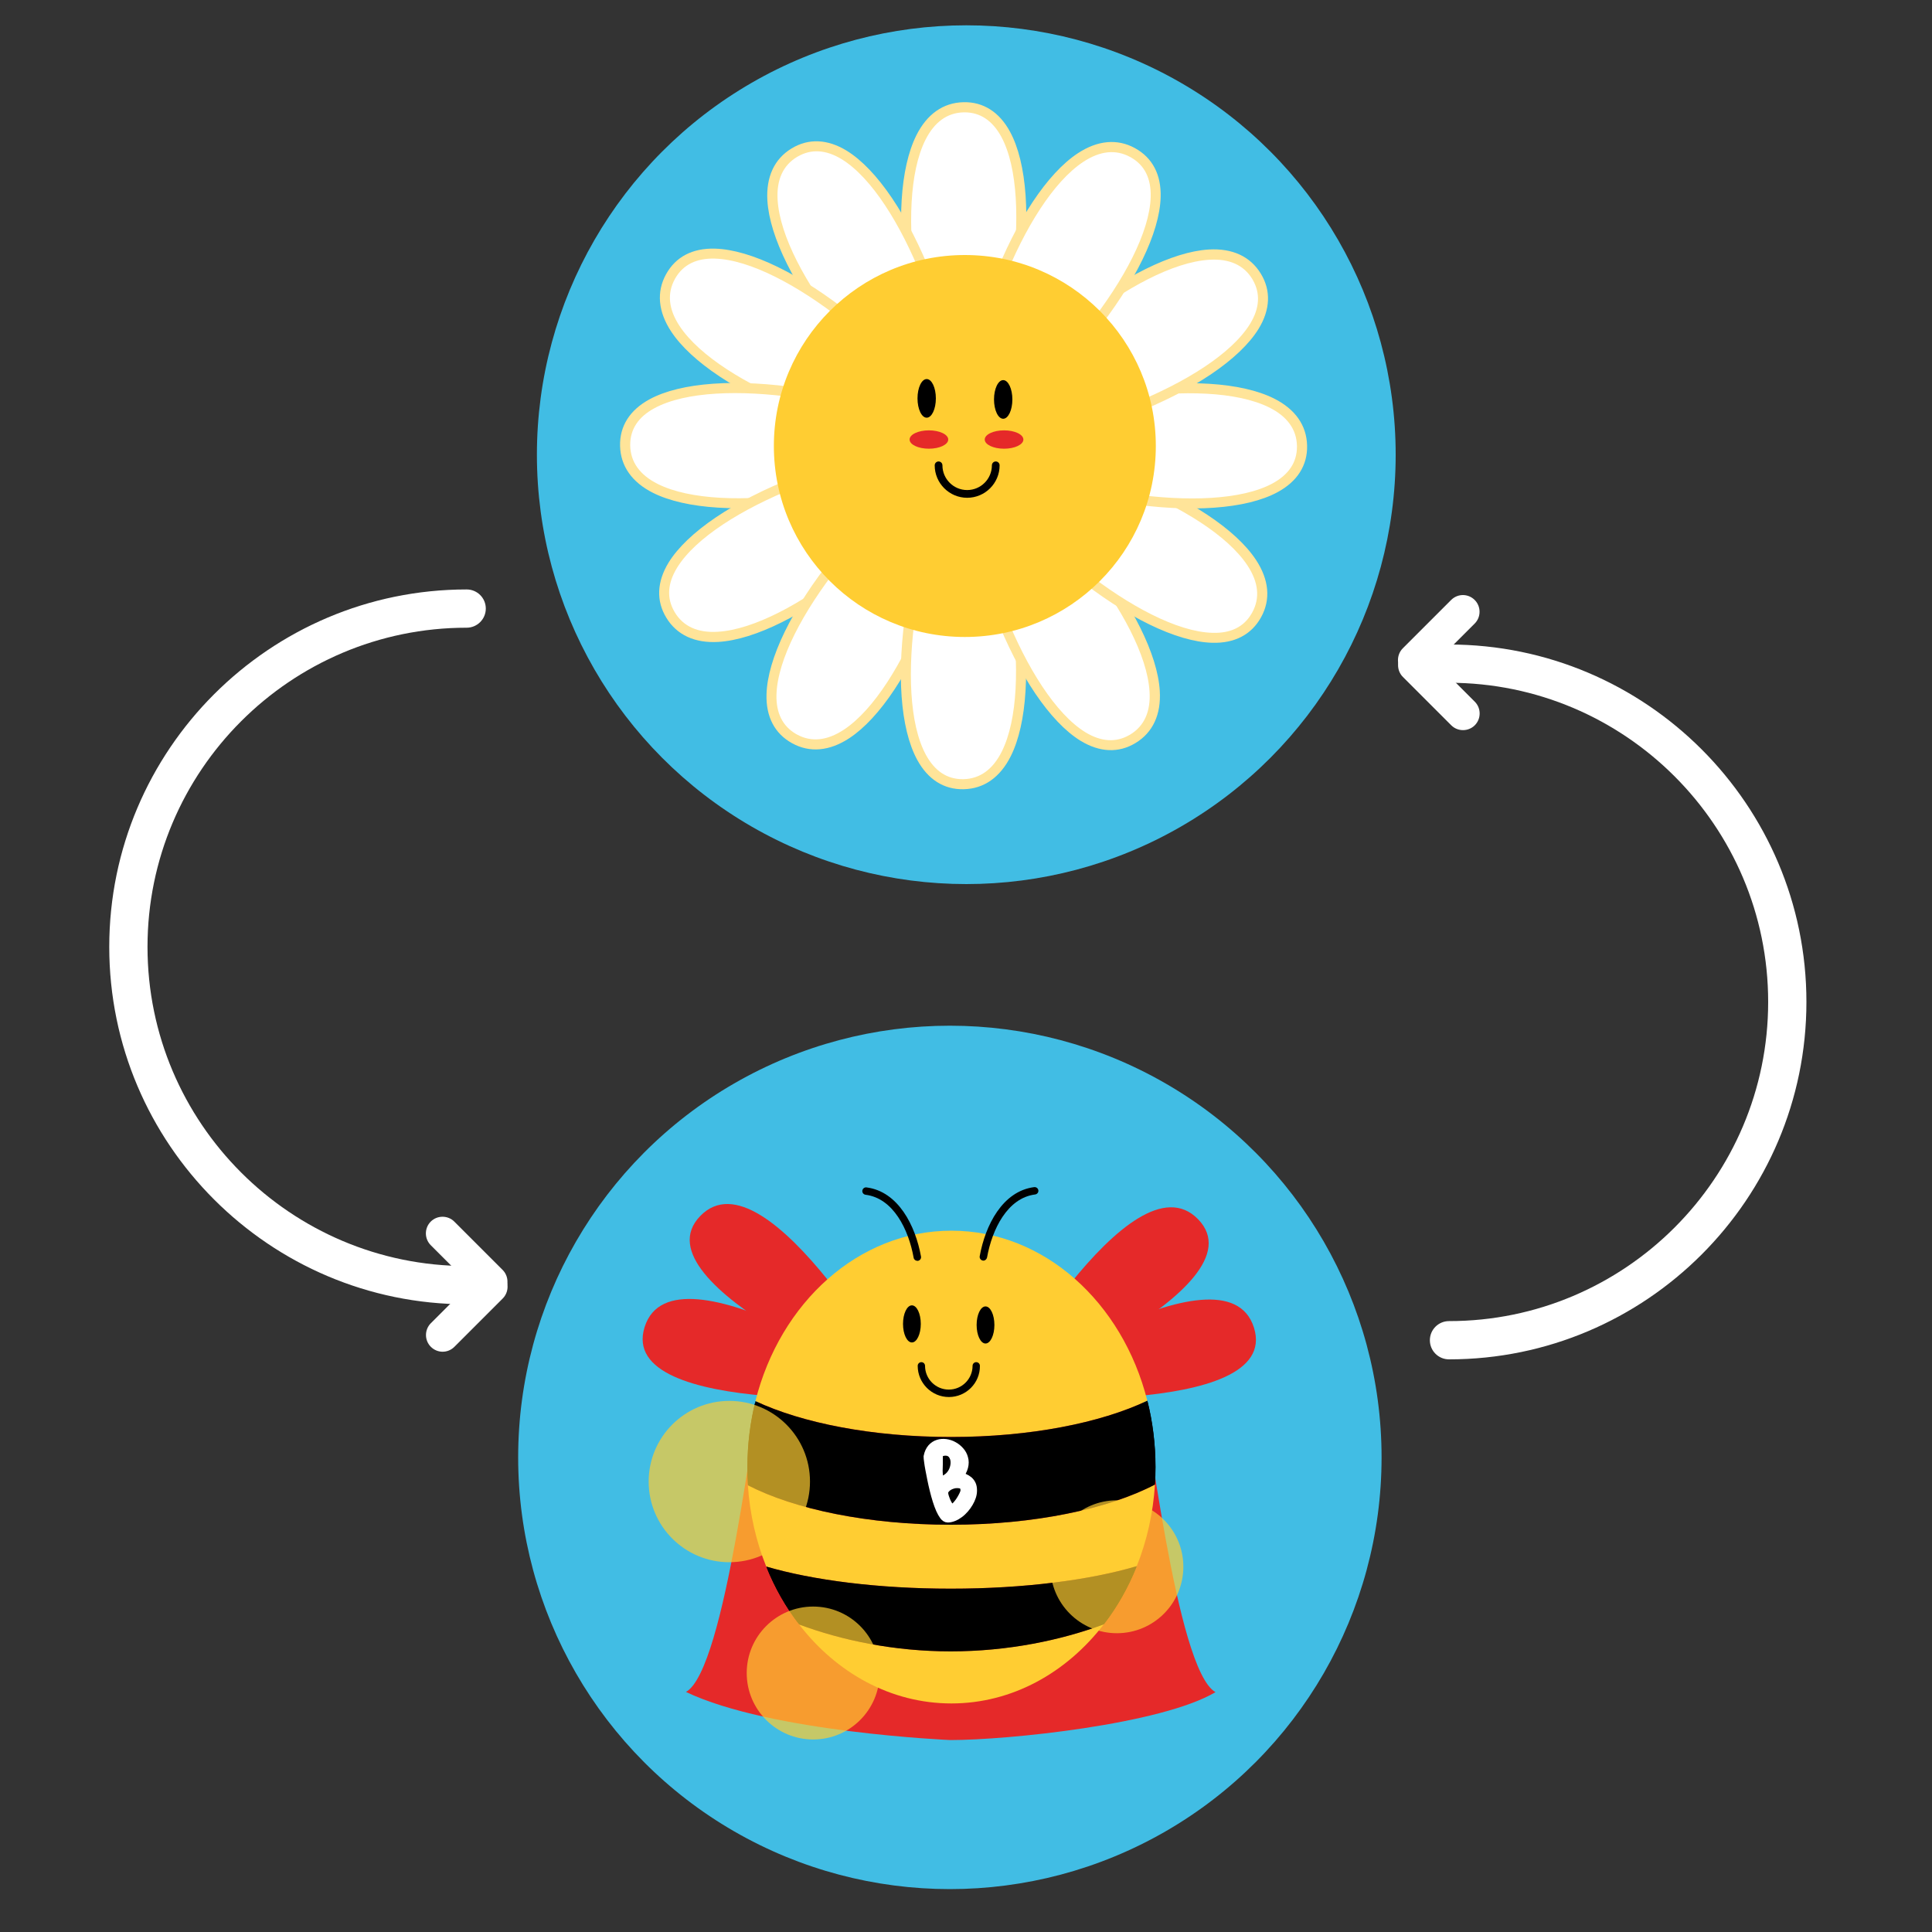 <?xml version="1.0" encoding="utf-8"?>
<!-- Generator: Adobe Illustrator 23.0.1, SVG Export Plug-In . SVG Version: 6.00 Build 0)  -->
<svg version="1.1" xmlns="http://www.w3.org/2000/svg" xmlns:xlink="http://www.w3.org/1999/xlink" x="0px" y="0px"
	 viewBox="0 0 200 200" style="enable-background:new 0 0 200 200;" xml:space="preserve">
<rect x="0" y="0" width="200" height="200" fill="#333333" stroke="none"/>
<style type="text/css">
	.st0{display:none;}
	.st1{display:inline;fill:#E52929;}
	.st2{display:inline;}
	.st3{fill:#FFCD32;}
	.st4{fill:#FFFFFF;stroke:#FFFFFF;stroke-miterlimit:10;}
	.st5{display:inline;opacity:0.7;fill:#FFCD32;}
	.st6{display:inline;fill:#41BDE4;}
	.st7{display:inline;fill:#FFFFFF;}
	.st8{display:inline;fill:#0C9439;}
	.st9{fill:#FFFFFF;}
	.st10{fill:#FFE398;}
	.st11{display:inline;fill:#E42929;}
	.st12{fill:#FFCC32;}
	.st13{display:inline;fill:#FFCC32;}
	.st14{display:inline;opacity:0.85;fill:#E42929;}
	.st15{fill:#E52929;}
	.st16{fill:#41BDE4;}
	.st17{opacity:0.7;fill:#FFCD32;}
	.st18{fill:#FFE499;}
</style>
<g id="Calque_1" class="st0">
	<path class="st1" d="M112.25,80.15c0,0,67.02-45.67,75.19-19.67S112.25,80.15,112.25,80.15z"/>
	<path class="st1" d="M89.21,79.99c0,0-67.02-45.67-75.19-19.67S89.21,79.99,89.21,79.99z"/>
	<path class="st1" d="M113.03,80.81c0,0,39.61-70.77,58.52-51.14S113.03,80.81,113.03,80.81z"/>
	<path class="st1" d="M88.35,79.89c0,0-39.61-70.77-58.52-51.14S88.35,79.89,88.35,79.89z"/>
	<path class="st1" d="M101.06,177.86c0,0-51.14-2.16-75.27-13.68c11.34-6.3,19.27-80.85,21.79-88.05l107.09,0.07
		c2.52,7.2,10.44,81.75,21.79,88.05C161.02,173.36,117.44,177.86,101.06,177.86z"/>
	<g class="st2">
		<path class="st3" d="M154.06,128.35c2.85-7.15,4.66-14.97,5.18-23.21c-13.24,6.95-34.34,11.44-58.12,11.44
			c-23.52,0-44.43-4.4-57.69-11.22c0.54,8.2,2.36,15.99,5.21,23.11c13.22,3.89,31.86,6.31,52.51,6.31
			C122.02,134.78,140.83,132.31,154.06,128.35z"/>
		<path class="st3" d="M58.02,144.97c10.63,13.78,26.09,22.45,43.31,22.45c17.25,0,32.73-8.71,43.37-22.53
			c-12.14,4.53-27.24,7.71-43.61,7.71C84.96,152.59,70.07,149.45,58.02,144.97z"/>
		<path class="st3" d="M157.08,81.29c-7.04-27.95-29.34-48.38-55.75-48.38c-26.45,0-48.77,20.48-55.78,48.5
			c13.31,6.24,33.29,10.21,55.64,10.21C123.67,91.62,143.76,87.6,157.08,81.29z"/>
		<path d="M43.43,105.36c-0.11-1.71-0.17-3.45-0.17-5.2c0-6.51,0.8-12.8,2.29-18.75"/>
		<path d="M157.08,81.29c1.51,5.99,2.32,12.32,2.32,18.88c0,1.67-0.05,3.33-0.16,4.97"/>
		<path d="M159.24,105.14c0.1-1.64,0.16-3.3,0.16-4.97c0-6.55-0.81-12.89-2.32-18.88c-13.31,6.31-33.41,10.33-55.89,10.33
			c-22.34,0-42.32-3.97-55.64-10.21c-1.49,5.95-2.29,12.25-2.29,18.75c0,1.75,0.06,3.48,0.17,5.2
			c13.26,6.82,34.17,11.22,57.69,11.22C124.9,116.58,146,112.09,159.24,105.14z"/>
		<path d="M154.06,128.35c-2.42,6.05-5.58,11.62-9.37,16.54"/>
		<path d="M58.02,144.97c-3.79-4.91-6.96-10.46-9.38-16.5"/>
		<path d="M101.15,134.78c-20.66,0-39.3-2.42-52.51-6.31c2.42,6.04,5.6,11.59,9.38,16.5c12.05,4.49,26.94,7.63,43.07,7.63
			c16.37,0,31.47-3.18,43.61-7.71c3.78-4.92,6.95-10.48,9.37-16.54C140.83,132.31,122.02,134.78,101.15,134.78z"/>
	</g>
	<ellipse class="st2" cx="90.07" cy="59.44" rx="2.52" ry="5.28"/>
	<ellipse class="st2" cx="111.03" cy="59.74" rx="2.52" ry="5.28"/>
	<g class="st2">
		<path d="M100.61,80.25c-4.9,0-8.89-3.99-8.89-8.89c0-0.58,0.47-1.06,1.06-1.06c0.58,0,1.06,0.47,1.06,1.06
			c0,3.74,3.04,6.77,6.78,6.77c3.74,0,6.78-3.04,6.78-6.77c0-0.58,0.47-1.06,1.06-1.06c0.58,0,1.06,0.47,1.06,1.06
			C109.5,76.26,105.51,80.25,100.61,80.25z"/>
	</g>
	<g class="st2">
		<path d="M110.42,41.42c-0.06,0-0.12-0.01-0.19-0.02c-0.58-0.1-0.96-0.65-0.86-1.23c1.56-8.75,6.45-18.51,15.49-19.66
			c0.57-0.07,1.11,0.34,1.18,0.92c0.07,0.58-0.34,1.11-0.92,1.18c-7.9,1-12.25,9.92-13.68,17.93
			C111.37,41.06,110.92,41.42,110.42,41.42z"/>
	</g>
	<g class="st2">
		<path d="M91.63,41.49c-0.5,0-0.95-0.36-1.04-0.87c-1.43-8.01-5.77-16.93-13.68-17.93c-0.58-0.07-0.99-0.6-0.92-1.18
			c0.07-0.58,0.61-0.98,1.18-0.92c9.04,1.15,13.93,10.91,15.49,19.66c0.1,0.58-0.28,1.12-0.86,1.23
			C91.76,41.48,91.7,41.49,91.63,41.49z"/>
	</g>
	<g class="st2">
		<path class="st4" d="M94.78,97.22c0.19-0.97,0.54-1.74,1.05-2.31c0.51-0.57,1.1-0.95,1.76-1.16c0.66-0.21,1.37-0.26,2.13-0.16
			c0.76,0.1,1.47,0.34,2.15,0.71c0.68,0.37,1.27,0.84,1.78,1.42c0.51,0.58,0.87,1.24,1.08,1.98c0.21,0.74,0.21,1.54,0,2.4
			c-0.21,0.86-0.68,1.75-1.41,2.65c0.57,0.21,1.11,0.41,1.6,0.62c0.49,0.21,0.91,0.46,1.26,0.77c0.34,0.3,0.61,0.67,0.8,1.1
			c0.19,0.43,0.29,0.96,0.29,1.6c0,0.53-0.1,1.08-0.29,1.67c-0.19,0.59-0.46,1.17-0.8,1.75c-0.34,0.57-0.74,1.12-1.2,1.64
			c-0.45,0.52-0.94,0.98-1.47,1.37c-0.53,0.4-1.06,0.71-1.61,0.94c-0.55,0.23-1.09,0.35-1.61,0.35c-0.35,0-0.69-0.22-1.03-0.67
			c-0.33-0.45-0.66-1.04-0.98-1.77c-0.32-0.73-0.63-1.58-0.93-2.53c-0.3-0.96-0.58-1.95-0.84-2.98c-0.26-1.03-0.49-2.05-0.69-3.06
			c-0.21-1.01-0.39-1.95-0.54-2.81c-0.15-0.86-0.27-1.61-0.36-2.24C94.82,97.89,94.78,97.46,94.78,97.22z M97.5,99.44
			c0,0.29-0.01,0.64-0.02,1.06c-0.02,0.42-0.02,0.86,0,1.3c0.02,0.45,0.06,0.89,0.14,1.34c0.08,0.45,0.22,0.83,0.43,1.15
			c0.78-0.14,1.46-0.41,2.04-0.81c0.58-0.4,1.05-0.86,1.41-1.4c0.36-0.53,0.62-1.1,0.78-1.71c0.16-0.61,0.22-1.2,0.18-1.77
			c-0.04-0.57-0.18-1.1-0.41-1.58c-0.23-0.48-0.55-0.85-0.97-1.11c-0.41-0.26-0.92-0.39-1.51-0.39c-0.59,0-1.27,0.19-2.03,0.57
			c0,0.13,0,0.35-0.01,0.67c-0.01,0.32-0.02,0.65-0.02,1c-0.01,0.35-0.01,0.69-0.01,1C97.5,99.09,97.5,99.31,97.5,99.44z
			 M99.03,107.57c0,0.27,0.06,0.63,0.19,1.08c0.13,0.45,0.29,0.89,0.49,1.34c0.2,0.45,0.42,0.86,0.66,1.23
			c0.24,0.37,0.49,0.63,0.77,0.75c0.22,0.13,0.49,0.12,0.79-0.04c0.3-0.15,0.61-0.39,0.92-0.72c0.31-0.33,0.61-0.7,0.9-1.12
			c0.29-0.42,0.55-0.84,0.78-1.26c0.23-0.41,0.41-0.8,0.55-1.16c0.14-0.36,0.2-0.63,0.2-0.82c0-0.41-0.06-0.75-0.17-1.02
			c-0.11-0.26-0.27-0.47-0.49-0.63c-0.22-0.16-0.47-0.27-0.77-0.33c-0.3-0.06-0.62-0.1-0.97-0.1c-0.4,0-0.82,0.06-1.27,0.19
			c-0.45,0.13-0.86,0.31-1.23,0.55c-0.37,0.24-0.69,0.53-0.96,0.88C99.16,106.75,99.03,107.14,99.03,107.57z"/>
	</g>
	<circle class="st5" cx="38.12" cy="104.31" r="22.96"/>
	<circle class="st5" cx="148.41" cy="128.53" r="18.91"/>
	<circle class="st5" cx="61.98" cy="158.78" r="18.91"/>
</g>
<g id="Calque_2" class="st0">
	<circle class="st6" cx="105.02" cy="99.5" r="92.98"/>
	<circle class="st7" cx="76.16" cy="19.47" r="11.27"/>
	<circle class="st7" cx="54.94" cy="20" r="11.27"/>
	<circle class="st7" cx="68.2" cy="34.32" r="11.27"/>
	<circle class="st7" cx="89.06" cy="34.14" r="11.27"/>
	<circle class="st7" cx="95.6" cy="24.95" r="11.27"/>
	<circle class="st7" cx="13.23" cy="68.08" r="11.27"/>
	<circle class="st7" cx="29.84" cy="59.77" r="11.27"/>
	<circle class="st7" cx="28.61" cy="77.8" r="11.27"/>
	<circle class="st7" cx="56.18" cy="135.78" r="11.27"/>
	<circle class="st7" cx="42.39" cy="128.36" r="11.27"/>
	<circle class="st7" cx="39.56" cy="146.03" r="11.27"/>
	<circle class="st7" cx="26.48" cy="134.72" r="11.27"/>
	<circle class="st7" cx="46.11" cy="68.61" r="11.27"/>
	<path class="st8" d="M145.85,115.06c-2.47,7.78-8.13,58.69-8.48,66.46c-4.42,0.35-4.07,0.18-6.19,0.18
		c2.3-5.83,10.78-53.38,7.6-57.8C135.6,119.48,145.85,115.06,145.85,115.06z"/>
	<g class="st2">
		<path class="st9" d="M163.24,101.98c-2.37-0.17-6.64-5.86-6.46-7.27c0.18-1.41,9.86-17.29,15.84-12.11
			C178.59,87.77,166.78,102.23,163.24,101.98z"/>
		<path class="st10" d="M163.31,103.13c-0.05,0-0.11,0-0.16-0.01l0,0c-1.9-0.13-3.98-2.35-5.05-3.65c-0.63-0.77-2.67-3.39-2.48-4.92
			c0.18-1.44,6.09-11.44,11.99-13.7c2.16-0.83,4.15-0.53,5.75,0.86c2.35,2.04,2.69,5.48,0.95,9.68
			C172.16,96.62,166.5,103.13,163.31,103.13z M163.32,100.82c0.01,0,0.03,0,0.04,0c1.46,0,6.58-4.88,8.83-10.32
			c0.94-2.27,1.64-5.33-0.33-7.04c-0.87-0.76-1.84-0.94-3.05-0.57c-4.85,1.47-10.37,10.51-10.88,11.95
			C158.14,96.16,161.77,100.71,163.32,100.82L163.32,100.82z M157.93,94.78L157.93,94.78z"/>
	</g>
	<g class="st2">
		
			<ellipse transform="matrix(0.214 -0.977 0.977 0.214 24.287 216.096)" class="st9" cx="146.38" cy="92.96" rx="9.9" ry="5.13"/>
		<path class="st10" d="M144.84,103.85c-0.27,0-0.54-0.03-0.82-0.09c-3.44-0.75-5.1-6.09-3.77-12.14c1.33-6.06,5.06-10.21,8.5-9.46
			c3.44,0.75,5.1,6.09,3.77,12.14l0,0C151.3,99.88,148.03,103.85,144.84,103.85z M147.92,84.38c-1.83,0-4.38,2.99-5.41,7.73
			c-1.1,5.03,0.18,8.99,2.01,9.39c1.83,0.4,4.65-2.66,5.75-7.69l0,0c1.1-5.03-0.18-8.99-2.01-9.39
			C148.14,84.4,148.03,84.38,147.92,84.38z"/>
	</g>
	<g class="st2">
		
			<ellipse transform="matrix(0.349 -0.937 0.937 0.349 17.675 205.932)" class="st9" cx="156.99" cy="90.25" rx="9.9" ry="5.13"/>
		<path class="st10" d="M154.52,100.86c-0.48,0-0.94-0.08-1.39-0.25c-3.3-1.23-4.2-6.74-2.03-12.55c2.16-5.81,6.44-9.4,9.74-8.17
			c3.3,1.23,4.2,6.74,2.03,12.55c-0.98,2.65-2.46,4.95-4.15,6.49C157.32,100.2,155.87,100.86,154.52,100.86z M159.46,81.96
			c-1.82,0-4.58,2.57-6.19,6.91c-1.8,4.83-1.09,8.92,0.67,9.58c0.85,0.31,2.02-0.13,3.23-1.23c1.42-1.29,2.68-3.28,3.54-5.58
			c1.8-4.83,1.09-8.92-0.67-9.58C159.86,81.99,159.67,81.96,159.46,81.96z"/>
	</g>
	<g class="st2">
		
			<ellipse transform="matrix(0.985 -0.174 0.174 0.985 -14.828 25.32)" class="st9" cx="136.72" cy="97.07" rx="5.13" ry="9.9"/>
		<path class="st10" d="M137.96,108.02c-1.57,0-3.15-0.94-4.51-2.72c-1.39-1.82-2.43-4.35-2.92-7.13c-0.49-2.78-0.39-5.52,0.29-7.7
			c0.76-2.44,2.17-3.96,3.97-4.28c3.47-0.61,7.03,3.69,8.11,9.79c0.49,2.78,0.39,5.52-0.29,7.7c-0.76,2.44-2.17,3.96-3.97,4.28
			C138.42,108,138.19,108.02,137.96,108.02z M135.46,88.44c-0.09,0-0.18,0.01-0.27,0.02c-0.89,0.16-1.68,1.14-2.16,2.69
			c-0.57,1.84-0.65,4.18-0.22,6.61c0.43,2.42,1.31,4.6,2.48,6.13c0.99,1.29,2.07,1.95,2.95,1.79c0.89-0.16,1.68-1.14,2.16-2.69
			c0.57-1.84,0.65-4.18,0.22-6.61l0,0C139.77,91.54,137.3,88.44,135.46,88.44z"/>
	</g>
	<g class="st2">
		
			<ellipse transform="matrix(0.922 -0.388 0.388 0.922 -29.856 57.965)" class="st9" cx="128.59" cy="102.9" rx="5.13" ry="9.9"/>
		<path class="st10" d="M131.33,113.4c-1.3,0-2.71-0.6-4.1-1.75c-1.76-1.46-3.33-3.7-4.43-6.31c-2.41-5.71-1.75-11.26,1.5-12.63
			c1.68-0.71,3.69-0.19,5.65,1.44c1.76,1.46,3.33,3.7,4.43,6.31l0,0c1.1,2.6,1.6,5.29,1.42,7.57c-0.2,2.55-1.24,4.35-2.92,5.05
			C132.39,113.3,131.87,113.4,131.33,113.4z M125.85,94.72c-0.24,0-0.45,0.04-0.65,0.12c-1.73,0.73-2.27,4.85-0.27,9.6
			c0.96,2.27,2.3,4.2,3.77,5.43c1.25,1.04,2.45,1.44,3.28,1.09c0.83-0.35,1.38-1.48,1.51-3.11c0.15-1.92-0.29-4.22-1.25-6.49l0,0
			c-0.96-2.27-2.3-4.2-3.77-5.43C127.52,95.14,126.6,94.72,125.85,94.72z"/>
	</g>
	<g class="st2">
		
			<ellipse transform="matrix(0.75 -0.661 0.661 0.75 -41.09 106.862)" class="st9" cx="120.99" cy="107.85" rx="5.13" ry="9.9"/>
		<path class="st10" d="M125.36,117.18c-0.88,0-1.85-0.2-2.88-0.6c-2.13-0.83-4.33-2.45-6.2-4.57c-4.1-4.65-5.23-10.12-2.59-12.45
			c2.64-2.33,7.92-0.51,12.02,4.15c1.87,2.12,3.2,4.51,3.75,6.73c0.62,2.48,0.21,4.51-1.16,5.72
			C127.52,116.83,126.51,117.18,125.36,117.18z M116.64,100.84c-0.6,0-1.09,0.15-1.43,0.45c-1.41,1.24-0.61,5.32,2.8,9.19
			c1.63,1.85,3.51,3.25,5.3,3.95c1.52,0.59,2.78,0.59,3.45-0.01c0.68-0.6,0.84-1.84,0.45-3.42c-0.47-1.87-1.62-3.91-3.24-5.76l0,0
			C121.39,102.3,118.5,100.84,116.64,100.84z"/>
	</g>
	<g class="st2">
		<ellipse transform="matrix(0.5 -0.866 0.866 0.5 -43.875 158.096)" class="st9" cx="114.98" cy="117.05" rx="5.13" ry="9.9"/>
		<path class="st10" d="M119.66,124.85c-0.16,0-0.32,0-0.48-0.01c-2.28-0.1-4.89-0.94-7.34-2.35c-2.45-1.41-4.47-3.25-5.71-5.18
			c-1.38-2.15-1.64-4.21-0.73-5.79c1.76-3.05,7.35-3.01,12.71,0.09l0,0c5.37,3.1,8.19,7.92,6.43,10.97
			C123.7,124.05,121.97,124.85,119.66,124.85z M110.31,111.54c-1.43,0-2.49,0.4-2.91,1.13c-0.45,0.78-0.21,2.02,0.67,3.39
			c1.04,1.62,2.78,3.19,4.92,4.42s4.37,1.96,6.29,2.05c1.62,0.07,2.82-0.33,3.27-1.11c0.94-1.63-1.12-5.23-5.59-7.81l0,0
			C114.49,112.18,112.1,111.54,110.31,111.54z"/>
	</g>
	<g class="st2">
		<path class="st9" d="M115.8,125.31c-1.94-1.41-5.3-9.02-12.55-1.24c-7.25,7.78,8.84,10.43,11.31,7.78
			C117.04,129.2,115.8,125.31,115.8,125.31z"/>
		<path class="st10" d="M110.69,134.02c-3.16,0-6.93-1.04-8.88-2.87c-1.08-1.01-3.19-3.8,0.6-7.87c2.43-2.61,4.7-3.84,6.93-3.82
			c2.88,0.06,4.82,2.31,6.1,3.8c0.41,0.48,0.8,0.93,1.05,1.11l0.31,0.22l0.11,0.36c0.06,0.19,1.41,4.57-1.49,7.68
			C114.53,133.58,112.73,134.02,110.69,134.02z M109.23,121.78c-1.5,0-3.22,1.04-5.13,3.08c-2.63,2.82-1.24,4.12-0.72,4.61
			c2.67,2.49,9.29,2.72,10.34,1.6c1.62-1.73,1.25-4.24,1.06-5.1c-0.35-0.32-0.7-0.73-1.1-1.19c-1.13-1.32-2.55-2.96-4.39-2.99
			C109.27,121.78,109.25,121.78,109.23,121.78z"/>
	</g>
	<path class="st11" d="M66.22,47.04c0,0-26.34,21.62-37.33,18.43c5.44,12.03,23.27,27.75,23.27,27.75L66.22,47.04z"/>
	<g class="st2">
		<path class="st12" d="M80.49,108.03c3.59-1.18,7.1-2.97,10.36-5.37c-6.79-2.79-15.13-9.31-22.63-18.25
			c-7.42-8.85-12.36-18.1-13.97-25.24c-2.91,2.79-5.27,5.93-7.05,9.25c2.71,6.2,7.67,13.97,14.19,21.74
			C67.96,98,74.83,104.29,80.49,108.03z"/>
		<path class="st12" d="M43.95,77.14c-1.83,8.34-0.22,16.9,5.21,23.37c5.44,6.49,13.6,9.56,22.15,9.21
			c-5.53-3.14-11.49-7.82-16.65-13.97C49.58,89.68,46.06,83.09,43.95,77.14z"/>
		<path class="st12" d="M99.14,94.32c8.29-11.47,8.95-26.29,0.62-36.23c-8.34-9.95-23.08-11.88-35.83-5.69
			c1.85,6.98,6.66,15.74,13.7,24.15C84.72,85.01,92.57,91.3,99.14,94.32z"/>
		<path d="M54.24,59.16c0.61-0.58,1.24-1.15,1.9-1.7c2.45-2.05,5.07-3.74,7.78-5.05"/>
		<path d="M99.14,94.32c-1.78,2.46-3.9,4.76-6.37,6.83c-0.63,0.53-1.27,1.03-1.92,1.51"/>
		<path d="M90.85,102.65c0.65-0.48,1.29-0.98,1.92-1.51c2.46-2.07,4.59-4.37,6.37-6.83c-6.57-3.02-14.42-9.31-21.51-17.77
			c-7.05-8.4-11.85-17.17-13.7-24.15c-2.71,1.32-5.33,3-7.78,5.05c-0.66,0.55-1.29,1.12-1.9,1.7c1.62,7.14,6.55,16.39,13.97,25.24
			C75.72,93.34,84.06,99.87,90.85,102.65z"/>
		<path d="M80.49,108.03c-3.04,1-6.13,1.56-9.17,1.69"/>
		<path d="M43.95,77.14c0.65-2.97,1.74-5.92,3.25-8.73"/>
		<path d="M61.38,90.15C54.87,82.38,49.9,74.61,47.2,68.41c-1.51,2.82-2.59,5.76-3.25,8.73c2.11,5.95,5.63,12.54,10.71,18.6
			c5.16,6.16,11.12,10.83,16.65,13.97c3.04-0.13,6.14-0.69,9.17-1.69C74.83,104.29,67.96,98,61.38,90.15z"/>
	</g>
	
		<ellipse transform="matrix(0.588 -0.809 0.809 0.588 -18.598 104.57)" class="st2" cx="93.33" cy="70.54" rx="2.59" ry="1.24"/>
	<g class="st2">
		<path d="M88.5,82.32c-1.84-1.55-2.07-4.31-0.52-6.15c0.19-0.22,0.51-0.25,0.73-0.06s0.25,0.51,0.06,0.73
			c-1.18,1.4-1.01,3.5,0.39,4.69c1.4,1.18,3.5,1.01,4.69-0.39c0.19-0.22,0.51-0.25,0.73-0.06c0.22,0.19,0.25,0.51,0.06,0.73
			C93.09,83.64,90.33,83.88,88.5,82.32z"/>
	</g>
	<g class="st2">
		<path d="M102.58,68.01c-0.02-0.02-0.05-0.04-0.07-0.06c-0.19-0.22-0.17-0.54,0.05-0.73c3.27-2.88,8.14-5.14,11.96-2.81
			c0.24,0.15,0.32,0.47,0.17,0.71c-0.15,0.25-0.47,0.32-0.71,0.17c-3.34-2.03-7.74,0.07-10.73,2.71
			C103.05,68.16,102.77,68.16,102.58,68.01z"/>
	</g>
	<g class="st2">
		<path d="M99.08,65.37c-0.19-0.16-0.24-0.43-0.12-0.66c1.98-3.47,3.16-8.19,0.5-11.06c-0.2-0.21-0.18-0.54,0.03-0.73
			c0.21-0.19,0.54-0.18,0.73,0.03c3.04,3.28,1.81,8.49-0.36,12.28c-0.14,0.25-0.46,0.34-0.71,0.19
			C99.13,65.41,99.11,65.39,99.08,65.37z"/>
	</g>
	
		<ellipse transform="matrix(0.588 -0.809 0.809 0.588 -20.772 110.953)" class="st2" cx="98.51" cy="75.86" rx="2.59" ry="1.24"/>
	<path class="st11" d="M75.41,55.35c0,0-32.9-22.41-36.91-9.65S75.41,55.35,75.41,55.35z"/>
	<path class="st11" d="M74.98,55.3c0,0-19.44-34.73-28.72-25.1S74.98,55.3,74.98,55.3z"/>
	<g class="st2">
		<path class="st4" d="M82.7,85.34c0.46-0.15,0.88-0.18,1.24-0.09c0.36,0.09,0.67,0.25,0.91,0.48c0.25,0.24,0.44,0.53,0.57,0.88
			c0.13,0.35,0.2,0.71,0.2,1.09c0,0.38-0.06,0.75-0.19,1.1c-0.13,0.36-0.33,0.67-0.6,0.93c-0.27,0.26-0.61,0.45-1.03,0.57
			c-0.42,0.11-0.91,0.12-1.47,0.02c0.05,0.3,0.08,0.57,0.11,0.84c0.03,0.26,0.02,0.5-0.03,0.72c-0.05,0.22-0.14,0.42-0.28,0.6
			c-0.14,0.18-0.35,0.35-0.62,0.5c-0.23,0.12-0.49,0.21-0.79,0.27c-0.3,0.06-0.61,0.08-0.94,0.07c-0.33-0.01-0.66-0.05-0.99-0.13
			c-0.33-0.07-0.64-0.18-0.94-0.31c-0.3-0.13-0.56-0.29-0.79-0.47c-0.23-0.18-0.41-0.39-0.53-0.61c-0.08-0.15-0.07-0.35,0.05-0.6
			c0.11-0.25,0.29-0.53,0.53-0.84c0.24-0.31,0.53-0.64,0.87-1c0.34-0.36,0.7-0.71,1.08-1.06c0.38-0.35,0.77-0.69,1.15-1.02
			c0.39-0.33,0.75-0.63,1.08-0.89c0.33-0.27,0.63-0.5,0.88-0.68C82.42,85.51,82.6,85.39,82.7,85.34z M82.39,87.03
			c-0.12,0.07-0.28,0.15-0.46,0.24c-0.19,0.09-0.37,0.2-0.56,0.31c-0.19,0.11-0.37,0.24-0.54,0.38c-0.17,0.14-0.3,0.29-0.39,0.46
			c0.25,0.3,0.52,0.53,0.83,0.69c0.31,0.16,0.62,0.25,0.93,0.28c0.31,0.03,0.62,0.01,0.92-0.07c0.3-0.07,0.57-0.19,0.8-0.34
			c0.24-0.15,0.43-0.34,0.58-0.55c0.15-0.21,0.23-0.44,0.25-0.68c0.02-0.24-0.05-0.49-0.19-0.74c-0.14-0.25-0.38-0.5-0.73-0.74
			c-0.05,0.03-0.15,0.08-0.29,0.15c-0.14,0.07-0.29,0.15-0.44,0.23c-0.15,0.08-0.3,0.16-0.43,0.23C82.54,86.95,82.44,87,82.39,87.03
			z M79.25,89.61c-0.12,0.06-0.26,0.18-0.42,0.34c-0.16,0.16-0.32,0.34-0.46,0.53c-0.15,0.19-0.27,0.38-0.37,0.57
			c-0.1,0.19-0.15,0.36-0.14,0.51c0,0.13,0.07,0.24,0.2,0.33c0.14,0.09,0.31,0.17,0.53,0.23c0.21,0.06,0.45,0.1,0.7,0.12
			c0.25,0.02,0.49,0.04,0.72,0.04c0.23,0,0.44-0.01,0.63-0.04c0.19-0.03,0.32-0.06,0.4-0.11c0.18-0.1,0.31-0.2,0.4-0.31
			c0.09-0.11,0.14-0.23,0.16-0.36c0.02-0.13,0.01-0.27-0.04-0.41c-0.04-0.14-0.1-0.29-0.19-0.44c-0.09-0.17-0.22-0.34-0.38-0.5
			c-0.16-0.16-0.34-0.3-0.53-0.4c-0.19-0.1-0.39-0.17-0.61-0.2C79.63,89.47,79.44,89.51,79.25,89.61z"/>
	</g>
	
		<ellipse transform="matrix(0.775 -0.631 0.631 0.775 -41.923 114.023)" class="st13" cx="139.31" cy="115.94" rx="33.23" ry="13.26"/>
	<g class="st2">
		<path class="st9" d="M166.42,106.46c-1.84-1.51-0.73-7.68,0.23-8.73s16.75-9.35,18.63-1.67
			C187.16,103.74,169.17,108.71,166.42,106.46z"/>
		<path class="st10" d="M168.9,108.15c-1.4,0-2.53-0.24-3.21-0.8c-0.81-0.66-1.27-1.81-1.39-3.43c-0.16-2.29,0.46-5.83,1.5-6.97
			c0.86-0.94,10.9-6.52,16.75-5.02c2.03,0.52,3.36,1.85,3.85,3.85c0.74,3.02-0.97,6.02-4.82,8.45
			C178.06,106.45,172.58,108.15,168.9,108.15z M180.38,93.99c-4.76,0-12.1,3.83-12.9,4.55c-0.69,0.86-1.45,6.1-0.32,7.02l0,0
			c1.08,0.89,8.17-0.12,13.2-3.29c2.08-1.31,4.42-3.4,3.8-5.94c-0.27-1.11-0.9-1.78-1.98-2.11
			C181.64,94.06,181.03,93.99,180.38,93.99z"/>
	</g>
	
		<ellipse transform="matrix(0.707 -0.707 0.707 0.707 -35.225 129.751)" class="st2" cx="139.01" cy="107.4" rx="2.59" ry="1.24"/>
	
		<ellipse transform="matrix(0.707 -0.707 0.707 0.707 -36.272 133.292)" class="st2" cx="142.76" cy="110.43" rx="2.59" ry="1.24"/>
	<g class="st2">
		<path d="M132.06,118.21c-1.47-1.24-1.65-3.44-0.41-4.91c0.15-0.17,0.41-0.2,0.58-0.05c0.17,0.15,0.2,0.41,0.05,0.58
			c-0.94,1.12-0.8,2.8,0.31,3.74s2.8,0.8,3.74-0.31c0.15-0.17,0.41-0.2,0.58-0.05c0.17,0.15,0.2,0.41,0.05,0.58
			C135.73,119.26,133.53,119.44,132.06,118.21z"/>
	</g>
	
		<ellipse transform="matrix(0.707 -0.707 0.707 0.707 -40.594 132.627)" class="st14" cx="139.8" cy="115.32" rx="1.1" ry="2.31"/>
	
		<ellipse transform="matrix(0.707 -0.707 0.707 0.707 -38.783 127.337)" class="st14" cx="134.32" cy="110.48" rx="1.1" ry="2.31"/>
	<g class="st2">
		<path class="st9" d="M121.64,134.98c1.81-1.54,8.84-0.47,9.7,0.67c0.86,1.13,5.07,19.25-2.82,19.74
			C120.63,155.88,118.94,137.29,121.64,134.98z"/>
		<path class="st10" d="M128.23,156.56c-2.95,0-5.45-2.2-7.09-6.25c-2.15-5.33-2.66-14.15-0.24-16.2l0,0
			c1.45-1.23,4.48-1.11,6.16-0.93c0.99,0.11,4.28,0.55,5.21,1.78c0.88,1.16,3.67,12.43,1.03,18.17c-0.97,2.1-2.59,3.29-4.71,3.42
			C128.47,156.55,128.35,156.56,128.23,156.56z M124.94,135.37c-1.15,0-2.13,0.14-2.54,0.5l0,0c-1.07,0.91-1.33,8.06,0.89,13.58
			c0.92,2.28,2.56,4.95,5.17,4.8c1.15-0.07,1.97-0.62,2.57-1.73c2.43-4.45,0.05-14.76-0.6-16.15
			C129.73,135.85,127.05,135.37,124.94,135.37z M130.47,136.4L130.47,136.4L130.47,136.4z"/>
	</g>
	<g class="st2">
		<path class="st9" d="M131.57,132.88c0.89-2.2,7.62-4.51,8.91-3.9c1.29,0.61,13.4,14.72,6.63,18.8S130.23,136.17,131.57,132.88z"/>
		<path class="st10" d="M144.71,149.6c-2.01,0-4.24-0.98-6.5-2.91c-4.38-3.73-8.9-11.31-7.72-14.25l0,0
			c0.71-1.76,3.46-3.06,5.03-3.68c0.92-0.36,4.05-1.49,5.44-0.84c1.31,0.62,9.01,9.32,9.33,15.63c0.12,2.31-0.78,4.11-2.59,5.21
			C146.79,149.33,145.78,149.6,144.71,149.6z M132.64,133.31c-0.53,1.3,2.55,7.76,7.07,11.62c1.87,1.59,4.57,3.21,6.8,1.86
			c0.99-0.6,1.46-1.46,1.48-2.72c0.1-5.07-6.79-13.11-8.01-14.03C138.67,129.83,133.22,131.87,132.64,133.31L132.64,133.31z
			 M140.05,130.05L140.05,130.05L140.05,130.05z"/>
	</g>
	<g class="st2">
		<path class="st9" d="M142.47,128.11c0.37-2.35,6.41-6.11,7.8-5.81c1.39,0.3,16.38,11.31,10.71,16.82
			C155.31,144.62,141.92,131.62,142.47,128.11z"/>
		<path class="st10" d="M157.51,141.6c-1.62,0-3.46-0.51-5.44-1.54c-5.11-2.65-11.23-9.01-10.74-12.13l0,0
			c0.3-1.88,2.68-3.76,4.07-4.72c0.82-0.56,3.61-2.36,5.11-2.04c1.42,0.31,10.88,7.04,12.62,13.12c0.64,2.23,0.17,4.18-1.35,5.66
			C160.65,141.05,159.19,141.6,157.51,141.6z M143.61,128.29c-0.22,1.38,4.24,6.99,9.52,9.72c2.18,1.13,5.17,2.1,7.05,0.27
			c0.83-0.8,1.09-1.75,0.83-2.99c-1.05-4.96-9.58-11.24-10.97-11.86C148.7,123.54,143.85,126.75,143.61,128.29L143.61,128.29z"/>
	</g>
	<g class="st2">
		<path class="st9" d="M151.37,122.05c0.01-2.38,5.41-7.01,6.83-6.92s17.9,8.7,13.13,15S151.36,125.6,151.37,122.05z"/>
		<path class="st10" d="M166.98,133.2c-1.3,0-2.75-0.26-4.31-0.79c-5.45-1.84-12.46-7.2-12.45-10.37l0,0
			c0.01-1.9,2.08-4.13,3.31-5.28c0.72-0.68,3.19-2.9,4.74-2.79c1.45,0.09,11.82,5.32,14.46,11.06c0.97,2.1,0.8,4.11-0.48,5.8
			C171.06,132.4,169.25,133.2,166.98,133.2z M152.53,122.05c-0.01,1.4,5.25,6.26,10.88,8.17c2.33,0.79,5.43,1.29,7.01-0.8
			c0.7-0.92,0.81-1.9,0.37-3.08c-1.79-4.74-11.17-9.66-12.64-10.06C156.84,116.58,152.54,120.5,152.53,122.05L152.53,122.05z
			 M158.2,116.27L158.2,116.27z"/>
	</g>
	<g class="st2">
		<path class="st9" d="M158.56,112.99c-0.42-2.34,4.06-7.87,5.47-8.04s19.18,5.33,15.62,12.39
			C176.09,124.39,159.18,116.49,158.56,112.99z"/>
		<path class="st10" d="M173.86,121.32c-0.73,0-1.51-0.06-2.33-0.18c-5.69-0.83-13.56-4.84-14.11-7.96l0,0
			c-0.33-1.87,1.3-4.43,2.3-5.79c0.59-0.8,2.63-3.42,4.17-3.61c1.45-0.18,12.59,3.1,16.22,8.27c1.33,1.89,1.53,3.9,0.58,5.79
			C179.53,120.13,177.15,121.32,173.86,121.32z M164.18,106.1c-1.23,0.53-4.75,5.15-4.48,6.68l0,0c0.25,1.38,6.29,5.22,12.17,6.07
			c2.43,0.35,5.57,0.29,6.75-2.05c0.52-1.03,0.46-2.01-0.19-3.09C175.81,109.38,165.7,106.23,164.18,106.1z M164.23,106.08
			L164.23,106.08z"/>
	</g>
	<g class="st2">
		<path class="st9" d="M110.21,132.62c-4.71,0.71-9.78,8.25-8.84,12.26c0.94,4.01,5.77,1.89,7.9-3.54
			C111.38,135.91,115.74,133.68,110.21,132.62z"/>
		<path class="st10" d="M103.56,148.1c-0.08,0-0.17,0-0.25-0.01c-1.53-0.11-2.65-1.19-3.07-2.96c-0.51-2.16,0.35-5.16,2.3-8.04
			c2.12-3.13,4.92-5.23,7.49-5.62l0.2-0.03l0.19,0.04c1.42,0.27,2.93,0.71,3.46,1.95c0.56,1.31-0.27,2.61-1.33,4.25
			c-0.7,1.09-1.58,2.46-2.22,4.08C108.88,145.49,106.06,148.1,103.56,148.1z M110.19,133.79c-1.87,0.37-4.05,2.11-5.73,4.6
			c-1.55,2.28-2.32,4.72-1.97,6.22c0.27,1.13,0.8,1.17,0.98,1.18c0.03,0,0.05,0,0.08,0c1.17,0,3.37-1.65,4.63-4.88
			c0.72-1.84,1.67-3.31,2.43-4.49c0.47-0.73,1.11-1.73,1.14-2.09C111.67,134.26,111.33,134.03,110.19,133.79z"/>
	</g>
	<g class="st2">
		<path class="st9" d="M116.6,134.91c-6.13,2.36-10.7,14.03-8.23,19.15c2.47,5.11,8.34,0.81,9.57-7.12
			C119.18,139,124.38,134.68,116.6,134.91z"/>
		<path class="st10" d="M111.28,157.42c-1.64,0-3.05-1.02-3.95-2.87c-1.28-2.64-1.01-6.82,0.71-11.17c1.88-4.74,4.92-8.32,8.15-9.56
			l0.18-0.07l0.2-0.01c2.65-0.08,4.11,0.34,4.88,1.4c1.01,1.41,0.31,3.31-0.57,5.71c-0.63,1.7-1.41,3.82-1.79,6.24
			c-0.85,5.46-3.88,9.78-7.2,10.27C111.68,157.41,111.48,157.42,111.28,157.42z M116.84,136.06c-2.54,1.07-5.07,4.18-6.65,8.18
			c-1.44,3.65-1.75,7.3-0.78,9.31c0.56,1.15,1.28,1.67,2.13,1.54c1.95-0.29,4.51-3.56,5.25-8.34c0.41-2.65,1.24-4.89,1.9-6.69
			c0.52-1.4,1.16-3.15,0.86-3.56C119.51,136.42,119.1,136.01,116.84,136.06z"/>
	</g>
	<path class="st8" d="M176.7,158.51c-17.05,20.7-42.89,33.9-71.8,33.9c-30.25,0-57.12-14.44-74.1-36.8
		C56.52,179.41,140.97,184.82,176.7,158.51z"/>
	<ellipse class="st7" cx="150.19" cy="28.89" rx="35.41" ry="23.24"/>
	<path class="st7" d="M123.37,42.48c-1.2,6.51-5.31,12.81-8.83,12.85c11.81,1.17,16.22-5.63,16.43-8.54S123.37,42.48,123.37,42.48z"
		/>
	<path class="st11" d="M145.57,23.44c0-0.32-0.04-0.67-0.12-1.04s-0.16-0.76-0.25-1.15c-0.09-0.39-0.18-0.78-0.26-1.17
		c-0.08-0.39-0.13-0.75-0.14-1.1h-2.01c0-0.05,0-0.12,0-0.21s0.01-0.18,0.03-0.28c0.02-0.09,0.04-0.18,0.08-0.25
		c0.04-0.08,0.09-0.12,0.16-0.14h4.97c-0.01,0.19-0.04,0.34-0.12,0.44s-0.17,0.18-0.28,0.23c-0.12,0.05-0.25,0.09-0.39,0.1
		c-0.14,0.02-0.29,0.03-0.43,0.05s-0.29,0.04-0.42,0.07c-0.14,0.03-0.26,0.08-0.36,0.16c-0.1,0.08-0.17,0.19-0.23,0.32
		c-0.05,0.14-0.07,0.32-0.04,0.55c0,0.13,0.01,0.29,0.03,0.5c0.02,0.21,0.05,0.43,0.09,0.67s0.1,0.48,0.16,0.73
		c0.07,0.24,0.15,0.47,0.25,0.67s0.21,0.36,0.34,0.49c0.13,0.12,0.28,0.19,0.46,0.19c0.12,0.01,0.28,0.01,0.46,0
		c0.19-0.01,0.38-0.02,0.57-0.02c0.19-0.01,0.37,0,0.55,0.01c0.17,0.01,0.3,0.05,0.38,0.11s0.1,0.15,0.05,0.27
		c-0.04,0.12-0.17,0.28-0.4,0.47c-0.38,0.14-0.77,0.24-1.17,0.29c-0.39,0.05-0.79,0.08-1.19,0.08s-0.79,0-1.19-0.02
		c-0.4-0.02-0.79-0.02-1.18-0.02c-0.22-0.27-0.36-0.48-0.4-0.62s-0.03-0.25,0.05-0.3c0.08-0.06,0.2-0.09,0.36-0.09
		c0.17,0,0.34,0,0.54,0.02c0.19,0.02,0.39,0.03,0.58,0.04C145.28,23.5,145.44,23.48,145.57,23.44z"/>
	<path class="st11" d="M149.83,18.7c0-0.02,0.01-0.05,0.02-0.08c0.01-0.04,0.03-0.08,0.05-0.12c0.02-0.04,0.04-0.08,0.06-0.12
		c0.02-0.04,0.04-0.06,0.05-0.07c0.01,0,0.03,0,0.05-0.01c0.01,0,0.02,0,0.03,0s0.02,0,0.02,0c0.11,0,0.21,0.04,0.3,0.12
		c0.09,0.08,0.16,0.17,0.22,0.29c0.06,0.11,0.1,0.23,0.13,0.36c0.03,0.12,0.04,0.23,0.04,0.32c0,0.06-0.01,0.14-0.03,0.25
		c-0.02,0.11-0.05,0.2-0.09,0.29s-0.09,0.17-0.15,0.24c-0.06,0.07-0.14,0.1-0.23,0.1c-0.1,0-0.18-0.07-0.24-0.2
		c-0.06-0.14-0.1-0.29-0.14-0.47c-0.04-0.18-0.07-0.35-0.08-0.52C149.84,18.89,149.83,18.77,149.83,18.7z"/>
	<path class="st11" d="M150.97,20.9c0-0.15,0.03-0.27,0.08-0.35s0.16-0.13,0.33-0.13c0.02,0,0.05,0,0.1,0c0.05,0,0.08,0,0.09,0
		c0.04,0.19,0.09,0.39,0.13,0.61s0.1,0.44,0.16,0.66c0.06,0.22,0.13,0.44,0.2,0.66s0.17,0.41,0.28,0.59
		c0.11-0.11,0.19-0.25,0.23-0.41c0.05-0.16,0.08-0.31,0.11-0.47c0.02-0.16,0.05-0.31,0.07-0.46c0.02-0.15,0.06-0.27,0.13-0.38
		c0.07-0.11,0.16-0.18,0.29-0.23c0.13-0.05,0.31-0.05,0.54,0c0.25,0,0.46,0.05,0.61,0.14s0.28,0.21,0.39,0.35
		c0.11,0.14,0.22,0.29,0.33,0.45s0.24,0.3,0.4,0.43c0.04-0.08,0.08-0.18,0.14-0.29c0.05-0.12,0.12-0.24,0.2-0.37
		s0.17-0.26,0.26-0.39c0.09-0.13,0.19-0.25,0.29-0.35s0.21-0.19,0.32-0.26c0.11-0.07,0.21-0.1,0.32-0.1c0.25,0,0.46,0.08,0.64,0.23
		c0.18,0.15,0.33,0.35,0.46,0.58c0.13,0.23,0.24,0.49,0.32,0.78c0.08,0.29,0.15,0.56,0.2,0.83c0.05,0.27,0.08,0.51,0.1,0.73
		c0.02,0.22,0.03,0.38,0.03,0.47c0,0.08-0.02,0.14-0.05,0.18s-0.08,0.07-0.14,0.09c-0.05,0.02-0.11,0.03-0.18,0.04
		c-0.06,0.01-0.12,0.01-0.18,0.01c-0.01,0-0.03,0-0.05,0c-0.02,0-0.05-0.01-0.08-0.01c-0.02-0.01-0.06-0.02-0.1-0.03l-0.59-2.7
		c0-0.02-0.02-0.05-0.07-0.1c-0.05-0.05-0.08-0.08-0.11-0.09c-0.02,0-0.03,0-0.04-0.01c-0.01,0-0.02,0-0.03,0c-0.01,0-0.01,0-0.02,0
		c-0.13,0-0.25,0.05-0.36,0.15c-0.11,0.1-0.21,0.23-0.31,0.39c-0.1,0.16-0.19,0.33-0.27,0.52c-0.08,0.19-0.16,0.38-0.23,0.57
		c-0.07,0.19-0.13,0.36-0.18,0.52c-0.05,0.16-0.09,0.28-0.12,0.37c-0.02,0.01-0.07,0.02-0.14,0.03c-0.07,0.01-0.12,0.01-0.14,0.01
		c-0.17,0-0.3-0.06-0.39-0.18c-0.09-0.12-0.16-0.26-0.22-0.44c-0.06-0.17-0.11-0.37-0.14-0.57c-0.04-0.21-0.09-0.4-0.14-0.57
		c-0.06-0.17-0.14-0.32-0.24-0.44c-0.1-0.12-0.24-0.18-0.42-0.18c-0.07,0-0.13,0.07-0.19,0.2c-0.06,0.13-0.11,0.3-0.16,0.5
		c-0.05,0.2-0.09,0.42-0.14,0.65c-0.04,0.23-0.08,0.45-0.1,0.65c-0.03,0.2-0.05,0.44-0.08,0.72c-0.01,0.02-0.04,0.04-0.07,0.06
		c-0.04,0.02-0.07,0.04-0.11,0.07c-0.04,0.02-0.08,0.04-0.12,0.05s-0.07,0.02-0.08,0.02c-0.17,0-0.33-0.08-0.49-0.23
		c-0.16-0.15-0.3-0.35-0.43-0.6s-0.25-0.51-0.35-0.81c-0.1-0.29-0.19-0.58-0.27-0.87c-0.07-0.28-0.13-0.54-0.17-0.77
		C150.99,21.2,150.97,21.02,150.97,20.9z"/>
	<path class="st11" d="M134.27,31.24c0-0.02,0-0.03,0.01-0.05c0-0.01,0-0.03,0.01-0.04c0.02-0.03,0.06-0.07,0.11-0.12
		c0.05-0.05,0.08-0.07,0.09-0.07h1.82c0-0.07-0.01-0.17-0.03-0.32c-0.02-0.14-0.03-0.3-0.05-0.48c-0.01-0.17-0.02-0.36-0.01-0.55
		c0.01-0.19,0.03-0.36,0.08-0.51c0.04-0.15,0.12-0.28,0.22-0.38c0.1-0.1,0.24-0.15,0.42-0.15c0,0.61,0.04,1.1,0.13,1.46
		c0.08,0.37,0.2,0.65,0.34,0.85c0.14,0.2,0.3,0.33,0.48,0.39s0.37,0.09,0.55,0.08c0.19-0.01,0.38-0.04,0.56-0.09
		c0.18-0.05,0.34-0.08,0.48-0.1s0.25,0,0.34,0.04c0.08,0.04,0.13,0.15,0.13,0.32c0,0.13-0.03,0.22-0.09,0.27s-0.17,0.1-0.33,0.13
		c-0.05,0.01-0.13,0.02-0.24,0.03c-0.11,0.02-0.24,0.03-0.38,0.04s-0.29,0.03-0.44,0.04c-0.16,0.02-0.3,0.03-0.44,0.04
		c-0.14,0.01-0.27,0.02-0.38,0.02s-0.2,0-0.25,0c0,0.03,0,0.08-0.01,0.15s-0.01,0.12-0.01,0.14c0,0.27,0.04,0.52,0.13,0.77
		c0.08,0.25,0.18,0.5,0.28,0.75c0.1,0.25,0.19,0.49,0.28,0.74c0.08,0.25,0.13,0.5,0.13,0.77c0,0.05,0,0.1-0.01,0.15
		c-0.01,0.05-0.03,0.1-0.05,0.14c-0.03,0.04-0.07,0.07-0.12,0.09c-0.05,0.02-0.12,0.02-0.21-0.01c-0.23-0.06-0.4-0.19-0.51-0.39
		s-0.19-0.44-0.25-0.71c-0.05-0.27-0.09-0.56-0.11-0.87c-0.02-0.31-0.05-0.59-0.08-0.86c-0.04-0.27-0.1-0.5-0.19-0.69
		s-0.22-0.31-0.41-0.35l-1.74-0.4c-0.02,0-0.06-0.03-0.11-0.08c-0.05-0.05-0.08-0.09-0.09-0.11c-0.01-0.01-0.01-0.03-0.01-0.04
		C134.27,31.28,134.27,31.26,134.27,31.24z"/>
	<path class="st11" d="M140.53,29.92c0-0.07,0.01-0.15,0.02-0.25c0.02-0.1,0.04-0.19,0.08-0.28s0.09-0.17,0.15-0.23
		c0.06-0.06,0.14-0.09,0.23-0.09c0.01,0,0.02,0,0.05,0.01c0.02,0.01,0.04,0.01,0.04,0.01c0.1,0.37,0.16,0.74,0.18,1.11
		c0.02,0.37,0.01,0.72-0.02,1.07s-0.08,0.68-0.13,1c-0.06,0.32-0.11,0.62-0.15,0.89s-0.06,0.51-0.07,0.73s0.02,0.4,0.09,0.55
		c-0.01-0.1-0.02-0.21-0.02-0.35c0-0.14,0.01-0.28,0.04-0.42s0.07-0.29,0.14-0.43c0.06-0.14,0.15-0.27,0.28-0.39
		c0.12-0.11,0.28-0.2,0.46-0.27c0.19-0.07,0.43-0.1,0.71-0.1c0.29,0,0.55,0.05,0.76,0.15c0.21,0.1,0.39,0.24,0.53,0.42
		c0.14,0.18,0.24,0.39,0.31,0.62c0.07,0.24,0.1,0.49,0.1,0.76c0,0.13,0,0.27,0,0.43c0,0.16-0.02,0.31-0.06,0.44
		c-0.04,0.14-0.11,0.25-0.21,0.34c-0.1,0.09-0.25,0.14-0.44,0.14c0-0.1,0.01-0.23,0.02-0.39c0.01-0.17,0.02-0.34,0.02-0.53
		s0-0.38-0.02-0.57c-0.02-0.19-0.06-0.37-0.12-0.52c-0.07-0.15-0.16-0.28-0.28-0.38c-0.12-0.1-0.28-0.15-0.48-0.15
		c-0.07,0-0.16,0-0.27,0.01c-0.11,0.01-0.21,0.04-0.32,0.09s-0.21,0.12-0.32,0.22s-0.18,0.23-0.24,0.41
		c-0.06,0.17-0.09,0.39-0.1,0.65c-0.01,0.26,0.02,0.58,0.09,0.96c-0.04,0.11-0.09,0.17-0.16,0.19c-0.06,0.02-0.14,0.03-0.24,0.03
		c-0.19,0-0.35-0.07-0.47-0.2c-0.12-0.14-0.22-0.32-0.29-0.55c-0.07-0.23-0.11-0.49-0.13-0.79c-0.02-0.3-0.03-0.62-0.02-0.94
		s0.02-0.66,0.05-1c0.03-0.34,0.05-0.66,0.08-0.97c0.03-0.3,0.05-0.58,0.08-0.83C140.52,30.27,140.53,30.07,140.53,29.92z"/>
	<path class="st11" d="M145.18,29.02c0.11,0.05,0.21,0.13,0.29,0.23c0.08,0.11,0.11,0.21,0.1,0.29c-0.01,0.09-0.08,0.15-0.2,0.18
		c-0.13,0.03-0.34,0-0.63-0.1c0-0.16,0.03-0.3,0.09-0.42C144.9,29.08,145.01,29.02,145.18,29.02z M145.06,32.4c0-0.04,0-0.09,0-0.18
		c0-0.08,0.01-0.17,0.01-0.26s0.01-0.18,0.01-0.26c0-0.08,0-0.14,0-0.18c0.07-0.1,0.15-0.17,0.26-0.23c0.1-0.06,0.21-0.11,0.32-0.14
		c0.02,0.32,0.07,0.67,0.15,1.04c0.08,0.37,0.17,0.74,0.27,1.11c0.1,0.37,0.18,0.74,0.26,1.1c0.08,0.36,0.11,0.7,0.11,1.01
		c0,0.27-0.14,0.41-0.42,0.41c-0.17,0-0.31-0.07-0.42-0.21c-0.12-0.14-0.21-0.31-0.28-0.53c-0.07-0.21-0.13-0.45-0.17-0.71
		c-0.04-0.26-0.07-0.52-0.08-0.77c-0.02-0.25-0.02-0.48-0.03-0.7S145.06,32.52,145.06,32.4z"/>
	<path class="st11" d="M146.81,32c0-0.05,0-0.11,0.01-0.17s0.02-0.11,0.04-0.15c0.02-0.05,0.05-0.08,0.09-0.11
		c0.04-0.03,0.09-0.04,0.17-0.04c0.06,0,0.13,0.05,0.2,0.14s0.15,0.21,0.23,0.35s0.16,0.3,0.23,0.46s0.14,0.32,0.2,0.47
		c0.06,0.14,0.1,0.26,0.14,0.37c0.04,0.1,0.06,0.16,0.06,0.16c0.08-0.21,0.17-0.44,0.26-0.69c0.1-0.25,0.22-0.48,0.36-0.69
		c0.14-0.21,0.31-0.39,0.5-0.54c0.2-0.14,0.44-0.22,0.72-0.22c0.14,0,0.28,0.02,0.41,0.07c0.13,0.04,0.24,0.11,0.34,0.2
		c0.1,0.09,0.18,0.19,0.24,0.31c0.06,0.12,0.09,0.26,0.09,0.42c0,0.13-0.05,0.23-0.16,0.28s-0.22,0.08-0.36,0.08h-0.09l-0.39-0.39
		c-0.01,0-0.02,0-0.03-0.01c-0.01,0-0.02,0-0.03,0s-0.02,0-0.03,0c-0.21,0-0.37,0.06-0.49,0.18c-0.12,0.12-0.21,0.26-0.27,0.43
		c-0.06,0.17-0.1,0.35-0.11,0.54c-0.01,0.19-0.02,0.36-0.02,0.52c0,0.12,0.01,0.24,0.04,0.37s0.05,0.24,0.08,0.36
		c0.03,0.12,0.06,0.24,0.08,0.36c0.02,0.12,0.04,0.25,0.04,0.38c0,0.25-0.13,0.38-0.41,0.38c-0.15,0-0.31-0.08-0.47-0.24
		c-0.16-0.16-0.32-0.36-0.48-0.61c-0.16-0.25-0.31-0.52-0.46-0.82s-0.27-0.59-0.38-0.87c-0.11-0.28-0.19-0.54-0.26-0.77
		C146.84,32.27,146.81,32.1,146.81,32z"/>
	<path class="st11" d="M153.16,35.38c0.1-0.07,0.21-0.15,0.35-0.26c0.14-0.11,0.27-0.22,0.41-0.34c0.14-0.12,0.27-0.25,0.39-0.38
		c0.12-0.13,0.21-0.26,0.28-0.38s0.1-0.24,0.1-0.35s-0.05-0.2-0.16-0.27c-0.19,0-0.4,0.01-0.63,0.02c-0.23,0.02-0.46,0.02-0.69,0.02
		c-0.23,0-0.45-0.02-0.66-0.06s-0.41-0.1-0.57-0.2c-0.17-0.1-0.3-0.23-0.4-0.41c-0.1-0.18-0.15-0.4-0.15-0.68
		c0-0.32,0.06-0.62,0.18-0.88c0.12-0.26,0.29-0.49,0.49-0.7c0.21-0.2,0.44-0.38,0.69-0.53c0.26-0.15,0.51-0.28,0.77-0.39
		c0.16,0.04,0.3,0.12,0.43,0.23s0.25,0.23,0.34,0.36c-0.04,0.13-0.13,0.23-0.25,0.31s-0.26,0.14-0.42,0.19
		c-0.16,0.05-0.33,0.11-0.5,0.17c-0.17,0.06-0.33,0.14-0.47,0.24c-0.14,0.1-0.26,0.23-0.36,0.39c-0.1,0.16-0.14,0.37-0.14,0.63
		c0,0.19,0.05,0.33,0.14,0.42c0.1,0.09,0.22,0.15,0.38,0.19c0.16,0.03,0.33,0.05,0.53,0.04c0.2-0.01,0.4-0.02,0.61-0.04
		c0.21-0.02,0.41-0.03,0.61-0.03c0.2,0,0.38,0.02,0.53,0.07c0.16,0.05,0.28,0.13,0.38,0.25c0.09,0.11,0.14,0.28,0.14,0.51
		c0,0.1-0.03,0.22-0.1,0.37c-0.06,0.15-0.15,0.31-0.25,0.48c-0.11,0.17-0.23,0.34-0.37,0.51c-0.14,0.17-0.29,0.32-0.44,0.46
		c-0.15,0.14-0.31,0.25-0.46,0.33s-0.3,0.13-0.43,0.13c-0.13,0-0.21-0.04-0.25-0.14S153.16,35.47,153.16,35.38z"/>
	<path class="st11" d="M155.67,31.24c0-0.02,0-0.03,0.01-0.05c0-0.01,0-0.03,0.01-0.04c0.02-0.03,0.06-0.07,0.11-0.12
		c0.05-0.05,0.08-0.07,0.09-0.07h1.82c0-0.07-0.01-0.17-0.03-0.32c-0.02-0.14-0.03-0.3-0.05-0.48c-0.01-0.17-0.02-0.36-0.01-0.55
		c0.01-0.19,0.03-0.36,0.08-0.51c0.04-0.15,0.12-0.28,0.22-0.38c0.1-0.1,0.24-0.15,0.42-0.15c0,0.61,0.04,1.1,0.13,1.46
		c0.08,0.37,0.2,0.65,0.34,0.85c0.14,0.2,0.3,0.33,0.48,0.39s0.37,0.09,0.55,0.08c0.19-0.01,0.38-0.04,0.56-0.09
		c0.18-0.05,0.34-0.08,0.48-0.1s0.25,0,0.34,0.04c0.08,0.04,0.13,0.15,0.13,0.32c0,0.13-0.03,0.22-0.09,0.27s-0.17,0.1-0.33,0.13
		c-0.05,0.01-0.13,0.02-0.24,0.03c-0.11,0.02-0.24,0.03-0.38,0.04s-0.29,0.03-0.44,0.04c-0.16,0.02-0.3,0.03-0.44,0.04
		c-0.14,0.01-0.27,0.02-0.38,0.02s-0.2,0-0.25,0c0,0.03,0,0.08-0.01,0.15s-0.01,0.12-0.01,0.14c0,0.27,0.04,0.52,0.13,0.77
		c0.08,0.25,0.18,0.5,0.28,0.75c0.1,0.25,0.19,0.49,0.28,0.74c0.08,0.25,0.13,0.5,0.13,0.77c0,0.05,0,0.1-0.01,0.15
		c-0.01,0.05-0.03,0.1-0.05,0.14c-0.03,0.04-0.07,0.07-0.12,0.09c-0.05,0.02-0.12,0.02-0.21-0.01c-0.23-0.06-0.4-0.19-0.51-0.39
		s-0.19-0.44-0.25-0.71c-0.05-0.27-0.09-0.56-0.11-0.87c-0.02-0.31-0.05-0.59-0.08-0.86c-0.04-0.27-0.1-0.5-0.19-0.69
		s-0.22-0.31-0.41-0.35l-1.74-0.4c-0.02,0-0.06-0.03-0.11-0.08c-0.05-0.05-0.08-0.09-0.09-0.11c-0.01-0.01-0.01-0.03-0.01-0.04
		C155.68,31.28,155.67,31.26,155.67,31.24z"/>
	<path class="st11" d="M161.53,31.12c0-0.05,0-0.11,0-0.17s0.02-0.11,0.04-0.16c0.02-0.05,0.05-0.09,0.09-0.12
		c0.04-0.03,0.1-0.04,0.18-0.04c0.01,0,0.01,0,0.02,0s0.02,0,0.03,0c0.02,0.01,0.03,0.01,0.04,0.01c0.11,0.16,0.21,0.36,0.3,0.6
		s0.17,0.5,0.24,0.78c0.08,0.27,0.16,0.55,0.25,0.83c0.09,0.28,0.21,0.53,0.35,0.75s0.32,0.4,0.53,0.53
		c0.21,0.13,0.47,0.19,0.79,0.17c0.14,0,0.23-0.08,0.27-0.23c0.04-0.15,0.07-0.34,0.07-0.58c0-0.23,0-0.49-0.02-0.78
		c-0.01-0.28-0.01-0.55,0-0.81c0.02-0.26,0.06-0.48,0.14-0.67c0.08-0.19,0.21-0.32,0.39-0.39c0.08,0.16,0.14,0.4,0.19,0.74
		s0.09,0.72,0.11,1.16c0.02,0.44,0.04,0.91,0.04,1.42s-0.01,1.01-0.04,1.52c-0.02,0.5-0.06,0.99-0.11,1.45
		c-0.05,0.46-0.1,0.87-0.16,1.22c-0.06,0.35-0.13,0.62-0.21,0.83s-0.17,0.29-0.26,0.26c-0.13-0.12-0.22-0.28-0.29-0.47
		c-0.07-0.19-0.12-0.41-0.14-0.64c-0.03-0.23-0.04-0.48-0.03-0.74c0.01-0.26,0.02-0.53,0.03-0.79c0.01-0.27,0.03-0.52,0.05-0.78
		c0.02-0.25,0.03-0.48,0.03-0.7c-0.22,0.02-0.44-0.01-0.66-0.1s-0.45-0.22-0.66-0.39c-0.22-0.18-0.42-0.39-0.62-0.65
		s-0.37-0.54-0.51-0.86c-0.15-0.32-0.26-0.66-0.35-1.03S161.53,31.53,161.53,31.12z"/>
	<path class="st11" d="M166.15,29.01c0.16-0.15,0.29-0.18,0.38-0.1c0.09,0.08,0.16,0.24,0.2,0.48c0.04,0.23,0.07,0.52,0.08,0.84
		s0.01,0.66,0.01,1.01c0,0.34,0.01,0.67,0.02,0.98s0.03,0.55,0.08,0.73c0,0.09-0.01,0.17-0.02,0.23c-0.01,0.07-0.03,0.12-0.06,0.16
		c-0.03,0.04-0.08,0.07-0.14,0.1s-0.15,0.03-0.26,0.03c-0.02,0-0.04-0.01-0.05-0.03c-0.02-0.02-0.04-0.07-0.05-0.16
		c-0.02-0.09-0.04-0.22-0.05-0.41c-0.02-0.18-0.04-0.44-0.05-0.77c-0.02-0.33-0.03-0.75-0.04-1.25
		C166.16,30.36,166.15,29.74,166.15,29.01z M166.83,35c0.08,0,0.16,0.02,0.23,0.07c0.08,0.05,0.12,0.11,0.14,0.18
		c0.02,0.07,0,0.15-0.06,0.23c-0.06,0.08-0.19,0.16-0.39,0.23c-0.16-0.02-0.28-0.06-0.35-0.12c-0.07-0.06-0.11-0.12-0.12-0.18
		c-0.01-0.06,0.01-0.13,0.04-0.19c0.04-0.06,0.09-0.12,0.14-0.16c0.06-0.04,0.12-0.08,0.18-0.09
		C166.73,34.96,166.78,34.97,166.83,35z"/>
	<circle class="st5" cx="43.68" cy="88.26" r="9.62"/>
	<circle class="st5" cx="68.88" cy="72.77" r="10.77"/>
	<circle class="st5" cx="63.1" cy="108.14" r="6.38"/>
	<circle class="st5" cx="79.74" cy="49.89" r="6.38"/>
</g>
<g id="Calque_3" class="st0">
	<path class="st7" d="M171.88,196H28.12C15.35,196,5,185.65,5,172.88V29.12C5,16.35,15.35,6,28.12,6h143.75
		C184.65,6,195,16.35,195,29.12v143.75C195,185.65,184.65,196,171.88,196z"/>
	<path class="st1" d="M110.44,85.71c0,0,54.74-37.3,61.41-16.06S110.44,85.71,110.44,85.71z"/>
	<path class="st1" d="M91.63,85.59c0,0-54.74-37.3-61.41-16.06S91.63,85.59,91.63,85.59z"/>
	<path class="st1" d="M111.08,86.25c0,0,32.36-57.8,47.8-41.77S111.08,86.25,111.08,86.25z"/>
	<path class="st1" d="M90.93,85.51c0,0-32.36-57.8-47.8-41.77S90.93,85.51,90.93,85.51z"/>
	<path class="st1" d="M101.3,165.52c0,0-41.77-1.76-61.48-11.18c9.27-5.15,15.74-66.03,17.8-71.92l87.47,0.05
		c2.06,5.88,8.53,66.77,17.8,71.92C150.28,161.85,114.69,165.52,101.3,165.52z"/>
	<g class="st2">
		<path class="st3" d="M144.6,125.08c2.33-5.84,3.8-12.23,4.23-18.96c-10.81,5.67-28.05,9.35-47.47,9.35
			c-19.21,0-36.29-3.59-47.12-9.16c0.44,6.7,1.92,13.06,4.26,18.87c10.79,3.17,26.02,5.15,42.89,5.15
			C118.42,130.33,133.78,128.31,144.6,125.08z"/>
		<path class="st3" d="M66.15,138.65c8.69,11.25,21.31,18.34,35.37,18.34c14.09,0,26.73-7.11,35.42-18.4
			c-9.92,3.7-22.25,6.3-35.62,6.3C88.16,144.89,75.99,142.32,66.15,138.65z"/>
		<path class="st3" d="M147.06,86.65c-5.75-22.83-23.96-39.51-45.53-39.51c-21.6,0-39.83,16.73-45.56,39.61
			c10.87,5.1,27.19,8.34,45.44,8.34C119.77,95.09,136.18,91.8,147.06,86.65z"/>
		<path d="M54.23,106.31c-0.09-1.4-0.14-2.82-0.14-4.24c0-5.32,0.65-10.46,1.87-15.32"/>
		<path d="M147.06,86.65c1.23,4.89,1.9,10.06,1.9,15.42c0,1.37-0.04,2.72-0.13,4.06"/>
		<path d="M148.82,106.13c0.08-1.34,0.13-2.7,0.13-4.06c0-5.35-0.66-10.53-1.9-15.42c-10.87,5.15-27.29,8.44-45.65,8.44
			c-18.25,0-34.57-3.24-45.44-8.34c-1.22,4.86-1.87,10-1.87,15.32c0,1.43,0.05,2.84,0.14,4.24c10.83,5.57,27.91,9.16,47.12,9.16
			C120.77,115.47,138.01,111.8,148.82,106.13z"/>
		<path d="M144.6,125.08c-1.97,4.94-4.56,9.49-7.65,13.51"/>
		<path d="M66.15,138.65c-3.09-4.01-5.68-8.54-7.66-13.47"/>
		<path d="M101.38,130.33c-16.87,0-32.1-1.98-42.89-5.15c1.98,4.93,4.57,9.47,7.66,13.47c9.84,3.66,22,6.23,35.18,6.23
			c13.37,0,25.7-2.6,35.62-6.3c3.09-4.02,5.68-8.56,7.65-13.51C133.78,128.31,118.42,130.33,101.38,130.33z"/>
	</g>
	<ellipse class="st2" cx="92.33" cy="68.8" rx="2.06" ry="4.31"/>
	<ellipse class="st2" cx="109.45" cy="69.04" rx="2.06" ry="4.31"/>
	<g class="st2">
		<path d="M100.93,85.79c-4,0-7.26-3.26-7.26-7.26c0-0.48,0.39-0.86,0.86-0.86s0.86,0.39,0.86,0.86c0,3.05,2.48,5.53,5.53,5.53
			c3.05,0,5.53-2.48,5.53-5.53c0-0.48,0.39-0.86,0.86-0.86s0.86,0.39,0.86,0.86C108.2,82.54,104.94,85.79,100.93,85.79z"/>
	</g>
	<g class="st2">
		<path d="M108.95,54.08c-0.05,0-0.1,0-0.15-0.01c-0.47-0.08-0.78-0.53-0.7-1c1.28-7.15,5.27-15.12,12.66-16.05
			c0.47-0.06,0.91,0.27,0.97,0.75c0.06,0.47-0.28,0.91-0.75,0.97c-6.45,0.82-10,8.1-11.17,14.64
			C109.72,53.79,109.36,54.08,108.95,54.08z"/>
	</g>
	<g class="st2">
		<path d="M93.61,54.14c-0.41,0-0.77-0.29-0.85-0.71c-1.17-6.54-4.72-13.82-11.17-14.64c-0.47-0.06-0.81-0.49-0.75-0.97
			c0.06-0.47,0.5-0.8,0.97-0.75c7.38,0.94,11.38,8.91,12.65,16.05c0.08,0.47-0.23,0.92-0.7,1C93.71,54.13,93.66,54.14,93.61,54.14z"
			/>
	</g>
	<g class="st2">
		<path class="st4" d="M96.17,99.65c0.16-0.79,0.44-1.42,0.86-1.88c0.42-0.46,0.89-0.78,1.44-0.95c0.54-0.17,1.12-0.21,1.74-0.13
			c0.62,0.08,1.2,0.28,1.76,0.58c0.55,0.3,1.04,0.69,1.45,1.16c0.42,0.48,0.71,1.02,0.88,1.62c0.17,0.61,0.17,1.26,0,1.96
			c-0.17,0.7-0.55,1.43-1.15,2.17c0.47,0.17,0.9,0.34,1.31,0.51c0.4,0.17,0.75,0.38,1.03,0.62c0.28,0.25,0.5,0.55,0.65,0.9
			c0.16,0.35,0.23,0.79,0.23,1.31c0,0.43-0.08,0.89-0.23,1.37c-0.16,0.48-0.37,0.96-0.65,1.43c-0.28,0.47-0.61,0.91-0.98,1.34
			c-0.37,0.42-0.77,0.8-1.2,1.12c-0.43,0.33-0.87,0.58-1.32,0.77c-0.45,0.19-0.89,0.28-1.32,0.28c-0.29,0-0.57-0.18-0.84-0.55
			c-0.27-0.36-0.54-0.85-0.8-1.44c-0.26-0.6-0.51-1.29-0.76-2.07c-0.25-0.78-0.48-1.59-0.68-2.43c-0.21-0.84-0.4-1.67-0.57-2.5
			c-0.17-0.83-0.32-1.59-0.44-2.29c-0.12-0.7-0.22-1.31-0.29-1.83C96.21,100.21,96.17,99.85,96.17,99.65z M98.4,101.47
			c0,0.23-0.01,0.52-0.02,0.87c-0.01,0.35-0.01,0.7,0,1.06c0.01,0.36,0.05,0.73,0.12,1.09c0.07,0.36,0.18,0.68,0.35,0.94
			c0.64-0.12,1.19-0.34,1.67-0.66c0.48-0.33,0.86-0.71,1.15-1.14c0.29-0.44,0.5-0.9,0.63-1.4c0.13-0.49,0.18-0.98,0.15-1.44
			c-0.03-0.47-0.14-0.9-0.33-1.29c-0.19-0.39-0.45-0.69-0.79-0.91c-0.34-0.21-0.75-0.32-1.23-0.32c-0.48,0-1.03,0.16-1.66,0.47
			c0,0.1,0,0.29-0.01,0.55c-0.01,0.26-0.01,0.53-0.02,0.82c-0.01,0.29-0.01,0.56-0.01,0.82C98.4,101.18,98.4,101.37,98.4,101.47z
			 M99.65,108.11c0,0.22,0.05,0.51,0.16,0.88c0.1,0.36,0.24,0.73,0.4,1.09c0.16,0.36,0.34,0.7,0.54,1.01
			c0.2,0.31,0.4,0.51,0.62,0.62c0.18,0.1,0.4,0.09,0.64-0.03c0.25-0.12,0.5-0.32,0.75-0.59c0.25-0.27,0.5-0.57,0.73-0.92
			c0.23-0.34,0.45-0.69,0.63-1.03c0.19-0.34,0.34-0.65,0.45-0.95c0.11-0.29,0.17-0.52,0.17-0.67c0-0.34-0.05-0.62-0.14-0.83
			c-0.09-0.21-0.22-0.39-0.4-0.52c-0.18-0.13-0.38-0.22-0.62-0.27c-0.24-0.05-0.5-0.08-0.79-0.08c-0.33,0-0.67,0.05-1.03,0.16
			c-0.36,0.1-0.7,0.25-1.01,0.45c-0.31,0.2-0.57,0.44-0.78,0.72C99.76,107.44,99.65,107.76,99.65,108.11z"/>
	</g>
	<circle class="st5" cx="49.9" cy="105.45" r="18.75"/>
	<circle class="st5" cx="139.98" cy="125.23" r="15.44"/>
	<circle class="st5" cx="69.39" cy="149.94" r="15.44"/>
</g>
<g id="Calque_4">
	<path class="st15" d="M102.46,144.59c0,0,24.38-16.61,27.35-7.15S102.46,144.59,102.46,144.59z"/>
	<path class="st15" d="M94.08,144.53c0,0-24.38-16.61-27.35-7.15C63.76,146.83,94.08,144.53,94.08,144.53z"/>
	<path class="st15" d="M102.75,144.83c0,0,14.41-25.74,21.29-18.6C130.92,133.36,102.75,144.83,102.75,144.83z"/>
	<path class="st15" d="M93.77,144.49c0,0-14.41-25.74-21.29-18.6C65.6,133.03,93.77,144.49,93.77,144.49z"/>
	<path class="st15" d="M98.39,180.13c0,0-18.6-0.79-27.38-4.98c4.13-2.29,7.01-29.41,7.93-32.03l38.96,0.02
		c0.92,2.62,3.8,29.74,7.93,32.03C120.21,178.5,104.35,180.13,98.39,180.13z"/>
	<g>
		<path class="st3" d="M117.68,162.12c1.04-2.6,1.69-5.45,1.88-8.44c-4.81,2.53-12.49,4.16-21.15,4.16c-8.56,0-16.16-1.6-20.99-4.08
			c0.2,2.98,0.86,5.82,1.9,8.41c4.81,1.41,11.59,2.29,19.1,2.29C106.02,164.46,112.86,163.56,117.68,162.12z"/>
		<path class="st3" d="M82.73,168.17c3.87,5.01,9.49,8.17,15.76,8.17c6.27,0,11.91-3.17,15.78-8.2c-4.42,1.65-9.91,2.8-15.86,2.8
			C92.54,170.94,87.12,169.8,82.73,168.17z"/>
		<path class="st3" d="M118.77,145c-2.56-10.17-10.67-17.6-20.28-17.6c-9.62,0-17.74,7.45-20.29,17.64
			c4.84,2.27,12.11,3.71,20.24,3.71C106.62,148.76,113.93,147.3,118.77,145z"/>
		<path d="M77.43,153.76c-0.04-0.62-0.06-1.25-0.06-1.89c0-2.37,0.29-4.66,0.83-6.82"/>
		<path d="M118.77,145c0.55,2.18,0.84,4.48,0.84,6.87c0,0.61-0.02,1.21-0.06,1.81"/>
		<path d="M119.56,153.68c0.04-0.6,0.06-1.2,0.06-1.81c0-2.38-0.3-4.69-0.84-6.87c-4.84,2.3-12.15,3.76-20.33,3.76
			c-8.13,0-15.4-1.44-20.24-3.71c-0.54,2.17-0.83,4.45-0.83,6.82c0,0.64,0.02,1.27,0.06,1.89c4.82,2.48,12.43,4.08,20.99,4.08
			C107.06,157.84,114.74,156.2,119.56,153.68z"/>
		<path d="M117.68,162.12c-0.88,2.2-2.03,4.23-3.41,6.02"/>
		<path d="M82.73,168.17c-1.38-1.78-2.53-3.8-3.41-6"/>
		<path d="M98.43,164.46c-7.52,0-14.3-0.88-19.1-2.29c0.88,2.2,2.04,4.22,3.41,6c4.38,1.63,9.8,2.78,15.67,2.78
			c5.95,0,11.45-1.16,15.86-2.8c1.38-1.79,2.53-3.81,3.41-6.02C112.86,163.56,106.02,164.46,98.43,164.46z"/>
	</g>
	<ellipse cx="94.4" cy="137.05" rx="0.92" ry="1.92"/>
	<ellipse cx="102.02" cy="137.16" rx="0.92" ry="1.92"/>
	<g>
		<path d="M98.23,144.62c-1.78,0-3.23-1.45-3.23-3.23c0-0.21,0.17-0.38,0.38-0.38s0.38,0.17,0.38,0.38c0,1.36,1.11,2.46,2.46,2.46
			c1.36,0,2.46-1.11,2.46-2.46c0-0.21,0.17-0.38,0.38-0.38s0.38,0.17,0.38,0.38C101.46,143.17,100.01,144.62,98.23,144.62z"/>
	</g>
	<g>
		<path d="M101.8,130.5c-0.02,0-0.05,0-0.07-0.01c-0.21-0.04-0.35-0.24-0.31-0.45c0.57-3.18,2.35-6.73,5.64-7.15
			c0.21-0.02,0.4,0.12,0.43,0.33c0.03,0.21-0.12,0.4-0.33,0.43c-2.87,0.36-4.46,3.61-4.98,6.52
			C102.14,130.36,101.98,130.5,101.8,130.5z"/>
	</g>
	<g>
		<path d="M94.96,130.52c-0.18,0-0.35-0.13-0.38-0.32c-0.52-2.91-2.1-6.16-4.98-6.52c-0.21-0.03-0.36-0.22-0.33-0.43
			c0.03-0.21,0.22-0.36,0.43-0.33c3.29,0.42,5.07,3.97,5.64,7.15c0.04,0.21-0.1,0.41-0.31,0.45
			C95.01,130.52,94.99,130.52,94.96,130.52z"/>
	</g>
	<g>
		<path class="st4" d="M96.11,150.79c0.07-0.35,0.2-0.63,0.38-0.84c0.19-0.21,0.4-0.35,0.64-0.42c0.24-0.08,0.5-0.09,0.77-0.06
			c0.28,0.04,0.54,0.12,0.78,0.26c0.25,0.13,0.46,0.31,0.65,0.52c0.19,0.21,0.32,0.45,0.39,0.72c0.08,0.27,0.08,0.56,0,0.87
			c-0.08,0.31-0.25,0.63-0.51,0.97c0.21,0.08,0.4,0.15,0.58,0.23c0.18,0.08,0.33,0.17,0.46,0.28c0.12,0.11,0.22,0.24,0.29,0.4
			c0.07,0.16,0.1,0.35,0.1,0.58c0,0.19-0.03,0.39-0.1,0.61c-0.07,0.21-0.17,0.43-0.29,0.63c-0.12,0.21-0.27,0.41-0.43,0.6
			c-0.17,0.19-0.34,0.36-0.53,0.5c-0.19,0.14-0.39,0.26-0.59,0.34c-0.2,0.08-0.4,0.13-0.59,0.13c-0.13,0-0.25-0.08-0.37-0.24
			c-0.12-0.16-0.24-0.38-0.36-0.64c-0.12-0.27-0.23-0.57-0.34-0.92c-0.11-0.35-0.21-0.71-0.3-1.08c-0.09-0.37-0.18-0.75-0.25-1.11
			c-0.08-0.37-0.14-0.71-0.2-1.02c-0.06-0.31-0.1-0.58-0.13-0.81C96.12,151.04,96.11,150.88,96.11,150.79z M97.1,151.6
			c0,0.1,0,0.23-0.01,0.39c-0.01,0.15-0.01,0.31,0,0.47c0.01,0.16,0.02,0.32,0.05,0.49c0.03,0.16,0.08,0.3,0.16,0.42
			c0.28-0.05,0.53-0.15,0.74-0.3c0.21-0.14,0.38-0.31,0.51-0.51c0.13-0.19,0.22-0.4,0.28-0.62c0.06-0.22,0.08-0.43,0.07-0.64
			c-0.01-0.21-0.06-0.4-0.15-0.57c-0.08-0.17-0.2-0.31-0.35-0.4c-0.15-0.1-0.33-0.14-0.55-0.14c-0.21,0-0.46,0.07-0.74,0.21
			c0,0.05,0,0.13,0,0.24c0,0.12-0.01,0.24-0.01,0.37c0,0.13,0,0.25,0,0.37C97.1,151.48,97.1,151.56,97.1,151.6z M97.66,154.56
			c0,0.1,0.02,0.23,0.07,0.39c0.05,0.16,0.11,0.32,0.18,0.49c0.07,0.16,0.15,0.31,0.24,0.45c0.09,0.14,0.18,0.23,0.28,0.27
			c0.08,0.05,0.18,0.04,0.29-0.01c0.11-0.06,0.22-0.14,0.33-0.26c0.11-0.12,0.22-0.26,0.33-0.41c0.1-0.15,0.2-0.31,0.28-0.46
			c0.08-0.15,0.15-0.29,0.2-0.42c0.05-0.13,0.07-0.23,0.07-0.3c0-0.15-0.02-0.27-0.06-0.37c-0.04-0.1-0.1-0.17-0.18-0.23
			c-0.08-0.06-0.17-0.1-0.28-0.12c-0.11-0.02-0.22-0.03-0.35-0.03c-0.14,0-0.3,0.02-0.46,0.07c-0.16,0.05-0.31,0.11-0.45,0.2
			c-0.14,0.09-0.25,0.19-0.35,0.32C97.7,154.26,97.66,154.4,97.66,154.56z"/>
	</g>
	<circle class="st16" cx="98.33" cy="150.87" r="44.69"/>
	<path class="st15" d="M102.46,144.59c0,0,24.38-16.61,27.35-7.15S102.46,144.59,102.46,144.59z"/>
	<path class="st15" d="M94.08,144.53c0,0-24.38-16.61-27.35-7.15C63.76,146.83,94.08,144.53,94.08,144.53z"/>
	<path class="st15" d="M102.75,144.83c0,0,14.41-25.74,21.29-18.6C130.92,133.36,102.75,144.83,102.75,144.83z"/>
	<path class="st15" d="M93.77,144.49c0,0-14.41-25.74-21.29-18.6C65.6,133.03,93.77,144.49,93.77,144.49z"/>
	<path class="st15" d="M98.39,180.13c0,0-18.6-0.79-27.38-4.98c4.13-2.29,7.01-29.41,7.93-32.03l38.96,0.02
		c0.92,2.62,3.8,29.74,7.93,32.03C120.21,178.5,104.35,180.13,98.39,180.13z"/>
	<g>
		<path class="st3" d="M117.68,162.12c1.04-2.6,1.69-5.45,1.88-8.44c-4.81,2.53-12.49,4.16-21.15,4.16c-8.56,0-16.16-1.6-20.99-4.08
			c0.2,2.98,0.86,5.82,1.9,8.41c4.81,1.41,11.59,2.29,19.1,2.29C106.02,164.46,112.86,163.56,117.68,162.12z"/>
		<path class="st3" d="M82.73,168.17c3.87,5.01,9.49,8.17,15.76,8.17c6.27,0,11.91-3.17,15.78-8.2c-4.42,1.65-9.91,2.8-15.86,2.8
			C92.54,170.94,87.12,169.8,82.73,168.17z"/>
		<path class="st3" d="M118.77,145c-2.56-10.17-10.67-17.6-20.28-17.6c-9.62,0-17.74,7.45-20.29,17.64
			c4.84,2.27,12.11,3.71,20.24,3.71C106.62,148.76,113.93,147.3,118.77,145z"/>
		<path d="M77.43,153.76c-0.04-0.62-0.06-1.25-0.06-1.89c0-2.37,0.29-4.66,0.83-6.82"/>
		<path d="M118.77,145c0.55,2.18,0.84,4.48,0.84,6.87c0,0.61-0.02,1.21-0.06,1.81"/>
		<path d="M119.56,153.68c0.04-0.6,0.06-1.2,0.06-1.81c0-2.38-0.3-4.69-0.84-6.87c-4.84,2.3-12.15,3.76-20.33,3.76
			c-8.13,0-15.4-1.44-20.24-3.71c-0.54,2.17-0.83,4.45-0.83,6.82c0,0.64,0.02,1.27,0.06,1.89c4.82,2.48,12.43,4.08,20.99,4.08
			C107.06,157.84,114.74,156.2,119.56,153.68z"/>
		<path d="M117.68,162.12c-0.88,2.2-2.03,4.23-3.41,6.02"/>
		<path d="M82.73,168.17c-1.38-1.78-2.53-3.8-3.41-6"/>
		<path d="M98.43,164.46c-7.52,0-14.3-0.88-19.1-2.29c0.88,2.2,2.04,4.22,3.41,6c4.38,1.63,9.8,2.78,15.67,2.78
			c5.95,0,11.45-1.16,15.86-2.8c1.38-1.79,2.53-3.81,3.41-6.02C112.86,163.56,106.02,164.46,98.43,164.46z"/>
	</g>
	<ellipse cx="94.4" cy="137.05" rx="0.92" ry="1.92"/>
	<ellipse cx="102.02" cy="137.16" rx="0.92" ry="1.92"/>
	<g>
		<path d="M98.23,144.62c-1.78,0-3.23-1.45-3.23-3.23c0-0.21,0.17-0.38,0.38-0.38s0.38,0.17,0.38,0.38c0,1.36,1.11,2.46,2.46,2.46
			c1.36,0,2.46-1.11,2.46-2.46c0-0.21,0.17-0.38,0.38-0.38s0.38,0.17,0.38,0.38C101.46,143.17,100.01,144.62,98.23,144.62z"/>
	</g>
	<g>
		<path d="M101.8,130.5c-0.02,0-0.05,0-0.07-0.01c-0.21-0.04-0.35-0.24-0.31-0.45c0.57-3.18,2.35-6.73,5.64-7.15
			c0.21-0.02,0.4,0.12,0.43,0.33c0.03,0.21-0.12,0.4-0.33,0.43c-2.87,0.36-4.46,3.61-4.98,6.52
			C102.14,130.36,101.98,130.5,101.8,130.5z"/>
	</g>
	<g>
		<path d="M94.96,130.52c-0.18,0-0.35-0.13-0.38-0.32c-0.52-2.91-2.1-6.16-4.98-6.52c-0.21-0.03-0.36-0.22-0.33-0.43
			c0.03-0.21,0.22-0.36,0.43-0.33c3.29,0.42,5.07,3.97,5.64,7.15c0.04,0.21-0.1,0.41-0.31,0.45
			C95.01,130.52,94.99,130.52,94.96,130.52z"/>
	</g>
	<g>
		<path class="st4" d="M96.11,150.79c0.07-0.35,0.2-0.63,0.38-0.84c0.19-0.21,0.4-0.35,0.64-0.42c0.24-0.08,0.5-0.09,0.77-0.06
			c0.28,0.04,0.54,0.12,0.78,0.26c0.25,0.13,0.46,0.31,0.65,0.52c0.19,0.21,0.32,0.45,0.39,0.72c0.08,0.27,0.08,0.56,0,0.87
			c-0.08,0.31-0.25,0.63-0.51,0.97c0.21,0.08,0.4,0.15,0.58,0.23c0.18,0.08,0.33,0.17,0.46,0.28c0.12,0.11,0.22,0.24,0.29,0.4
			c0.07,0.16,0.1,0.35,0.1,0.58c0,0.19-0.03,0.39-0.1,0.61c-0.07,0.21-0.17,0.43-0.29,0.63c-0.12,0.21-0.27,0.41-0.43,0.6
			c-0.17,0.19-0.34,0.36-0.53,0.5c-0.19,0.14-0.39,0.26-0.59,0.34c-0.2,0.08-0.4,0.13-0.59,0.13c-0.13,0-0.25-0.08-0.37-0.24
			c-0.12-0.16-0.24-0.38-0.36-0.64c-0.12-0.27-0.23-0.57-0.34-0.92c-0.11-0.35-0.21-0.71-0.3-1.08c-0.09-0.37-0.18-0.75-0.25-1.11
			c-0.08-0.37-0.14-0.71-0.2-1.02c-0.06-0.31-0.1-0.58-0.13-0.81C96.12,151.04,96.11,150.88,96.11,150.79z M97.1,151.6
			c0,0.1,0,0.23-0.01,0.39c-0.01,0.15-0.01,0.31,0,0.47c0.01,0.16,0.02,0.32,0.05,0.49c0.03,0.16,0.08,0.3,0.16,0.42
			c0.28-0.05,0.53-0.15,0.74-0.3c0.21-0.14,0.38-0.31,0.51-0.51c0.13-0.19,0.22-0.4,0.28-0.62c0.06-0.22,0.08-0.43,0.07-0.64
			c-0.01-0.21-0.06-0.4-0.15-0.57c-0.08-0.17-0.2-0.31-0.35-0.4c-0.15-0.1-0.33-0.14-0.55-0.14c-0.21,0-0.46,0.07-0.74,0.21
			c0,0.05,0,0.13,0,0.24c0,0.12-0.01,0.24-0.01,0.37c0,0.13,0,0.25,0,0.37C97.1,151.48,97.1,151.56,97.1,151.6z M97.66,154.56
			c0,0.1,0.02,0.23,0.07,0.39c0.05,0.16,0.11,0.32,0.18,0.49c0.07,0.16,0.15,0.31,0.24,0.45c0.09,0.14,0.18,0.23,0.28,0.27
			c0.08,0.05,0.18,0.04,0.29-0.01c0.11-0.06,0.22-0.14,0.33-0.26c0.11-0.12,0.22-0.26,0.33-0.41c0.1-0.15,0.2-0.31,0.28-0.46
			c0.08-0.15,0.15-0.29,0.2-0.42c0.05-0.13,0.07-0.23,0.07-0.3c0-0.15-0.02-0.27-0.06-0.37c-0.04-0.1-0.1-0.17-0.18-0.23
			c-0.08-0.06-0.17-0.1-0.28-0.12c-0.11-0.02-0.22-0.03-0.35-0.03c-0.14,0-0.3,0.02-0.46,0.07c-0.16,0.05-0.31,0.11-0.45,0.2
			c-0.14,0.09-0.25,0.19-0.35,0.32C97.7,154.26,97.66,154.4,97.66,154.56z"/>
	</g>
	<circle class="st17" cx="75.5" cy="153.37" r="8.35"/>
	<circle class="st17" cx="115.62" cy="162.19" r="6.88"/>
	<circle class="st17" cx="84.18" cy="173.19" r="6.88"/>
	<g>
		<circle class="st16" cx="100.03" cy="47.07" r="44.45"/>
		<g>
			<g>
				<path class="st9" d="M99.74,45.23c6.29-9.17,9.49-34.34,0-34.12S93.55,36.6,99.74,45.23z"/>
				<path class="st18" d="M99.75,46.14l-0.43-0.61c-2.38-3.32-4.47-9.3-5.45-15.61c-1.05-6.74-0.69-12.54,0.99-15.91
					c1.1-2.2,2.78-3.38,4.87-3.43c2.05-0.05,3.72,1.01,4.83,3.06c1.75,3.23,2.16,9,1.12,15.81c-0.97,6.37-3.08,12.53-5.51,16.07
					L99.75,46.14z M99.86,11.63c-0.03,0-0.07,0-0.1,0c-1.7,0.04-3.03,1-3.96,2.85c-3.35,6.71-0.57,22.77,3.94,29.81
					c4.6-7.41,7.38-23.73,3.91-30.14C102.74,12.48,101.46,11.63,99.86,11.63z"/>
			</g>
			<g>
				<path class="st9" d="M99.29,45.36c0.86-11.09-8.95-34.48-17.06-29.55S89.61,40.97,99.29,45.36z"/>
				<path class="st18" d="M99.75,46.14l-0.68-0.31c-3.72-1.69-8.52-5.82-12.53-10.79c-4.28-5.31-6.87-10.52-7.1-14.27
					c-0.15-2.45,0.72-4.32,2.5-5.4c1.75-1.07,3.73-0.98,5.71,0.23c3.13,1.93,6.37,6.71,8.88,13.13c2.35,6,3.6,12.39,3.26,16.67
					L99.75,46.14z M82.59,16.2c-0.03,0.02-0.06,0.04-0.09,0.05c-1.45,0.88-2.13,2.38-2,4.45c0.45,7.49,10.89,20,18.32,23.84
					c0.28-8.72-5.47-24.24-11.69-28.06C85.5,15.49,83.98,15.4,82.59,16.2z"/>
			</g>
			<g>
				<path class="st9" d="M98.96,45.7c-4.8-10.03-24.99-25.39-29.55-17.06S88.38,46.73,98.96,45.7z"/>
				<path class="st18" d="M99.75,46.14l-0.74,0.07c-4.07,0.4-10.29-0.78-16.25-3.08c-6.37-2.46-11.21-5.67-13.28-8.81
					c-1.35-2.05-1.54-4.1-0.53-5.93c0.99-1.8,2.74-2.72,5.07-2.65c3.67,0.1,8.87,2.63,14.25,6.94c5.03,4.03,9.31,8.93,11.16,12.81
					L99.75,46.14z M69.91,28.8c-0.02,0.03-0.03,0.06-0.05,0.09c-0.82,1.49-0.65,3.13,0.49,4.86C74.48,40,89.78,45.62,98.14,45.23
					c-4.12-7.69-16.86-18.26-24.15-18.46C72.09,26.72,70.72,27.4,69.91,28.8z"/>
			</g>
			<g>
				<path class="st9" d="M98.84,46.15c-9.17-6.29-34.34-9.49-34.12,0C64.93,55.64,90.2,52.34,98.84,46.15z"/>
				<path class="st18" d="M99.75,46.14l-0.61,0.43c-3.32,2.38-9.3,4.47-15.61,5.45c-6.74,1.05-12.54,0.69-15.91-0.99
					c-2.2-1.1-3.38-2.78-3.43-4.87c-0.05-2.05,1.01-3.72,3.06-4.83c3.23-1.75,9-2.16,15.81-1.12c6.37,0.97,12.53,3.08,16.07,5.51
					L99.75,46.14z M65.24,46.04c0,0.03,0,0.07,0,0.1c0.04,1.7,1,3.03,2.85,3.96c6.71,3.35,22.77,0.57,29.81-3.94
					c-7.41-4.6-23.73-7.38-30.14-3.91C66.08,43.15,65.24,44.43,65.24,46.04z"/>
			</g>
			<g>
				<path class="st9" d="M98.97,46.61c-11.09-0.86-34.48,8.95-29.55,17.06C74.34,71.78,94.58,56.28,98.97,46.61z"/>
				<path class="st18" d="M99.75,46.14l-0.31,0.68c-1.69,3.72-5.82,8.52-10.79,12.53c-5.31,4.28-10.52,6.87-14.27,7.1
					c-2.45,0.15-4.32-0.72-5.4-2.5c-1.07-1.75-0.98-3.73,0.23-5.71c1.93-3.13,6.71-6.37,13.13-8.88c6-2.35,12.39-3.6,16.67-3.26
					L99.75,46.14z M69.81,63.31c0.02,0.03,0.04,0.06,0.05,0.09c0.88,1.45,2.38,2.13,4.45,2c7.49-0.45,20-10.89,23.84-18.32
					c-8.72-0.28-24.24,5.47-28.06,11.69C69.1,60.39,69,61.91,69.81,63.31z"/>
			</g>
			<g>
				<path class="st9" d="M99.3,46.94c-10.03,4.8-25.39,24.99-17.06,29.55S100.34,57.51,99.3,46.94z"/>
				<path class="st18" d="M99.75,46.14l0.07,0.74c0.4,4.07-0.78,10.29-3.08,16.25c-2.46,6.37-5.67,11.21-8.81,13.28
					c-2.05,1.35-4.1,1.54-5.93,0.53c-1.8-0.99-2.72-2.74-2.65-5.07c0.1-3.67,2.63-8.87,6.94-14.25c4.03-5.03,8.93-9.31,12.81-11.16
					L99.75,46.14z M82.4,75.98c0.03,0.02,0.06,0.03,0.09,0.05c1.49,0.82,3.13,0.65,4.86-0.49c6.26-4.13,11.88-19.43,11.49-27.78
					c-7.69,4.12-18.26,16.86-18.46,24.15C80.33,73.8,81.01,75.17,82.4,75.98z"/>
			</g>
			<g>
				<path class="st9" d="M99.76,47.05c-6.29,9.17-9.49,34.34,0,34.12C109.25,80.96,105.94,55.69,99.76,47.05z"/>
				<path class="st18" d="M99.75,46.14l0.43,0.61c2.38,3.32,4.47,9.3,5.45,15.61c1.05,6.74,0.69,12.54-0.99,15.91
					c-1.1,2.2-2.78,3.38-4.87,3.43c-2.05,0.05-3.72-1.01-4.83-3.06c-1.75-3.23-2.16-9-1.12-15.81c0.97-6.37,3.08-12.53,5.51-16.07
					L99.75,46.14z M99.64,80.66c0.03,0,0.07,0,0.1,0c1.7-0.04,3.03-1,3.96-2.85c3.35-6.71,0.57-22.77-3.94-29.81
					c-4.6,7.41-7.38,23.73-3.91,30.14C96.76,79.81,98.03,80.66,99.64,80.66z"/>
			</g>
			<g>
				<path class="st9" d="M100.21,46.93c-0.86,11.09,8.95,34.48,17.06,29.55C125.38,71.55,109.89,51.31,100.21,46.93z"/>
				<path class="st18" d="M99.75,46.14l0.68,0.31c3.72,1.69,8.52,5.82,12.53,10.79c4.28,5.31,6.87,10.52,7.1,14.27
					c0.15,2.45-0.72,4.32-2.5,5.4c-1.75,1.07-3.73,0.98-5.71-0.23c-3.13-1.93-6.37-6.71-8.88-13.13c-2.35-6-3.6-12.39-3.26-16.67
					L99.75,46.14z M116.91,76.09c0.03-0.02,0.06-0.04,0.09-0.05c1.45-0.88,2.13-2.38,2-4.45c-0.45-7.49-10.89-20-18.32-23.84
					c-0.28,8.72,5.47,24.24,11.69,28.06C113.99,76.79,115.52,76.89,116.91,76.09z"/>
			</g>
			<g>
				<path class="st9" d="M100.54,46.59c4.8,10.03,24.99,25.39,29.55,17.06C134.65,55.33,111.11,45.55,100.54,46.59z"/>
				<path class="st18" d="M99.75,46.14l0.74-0.07c4.07-0.4,10.29,0.78,16.25,3.08c6.37,2.46,11.21,5.67,13.28,8.81
					c1.35,2.05,1.54,4.1,0.53,5.93c-0.99,1.8-2.74,2.72-5.07,2.65c-3.67-0.1-8.87-2.63-14.25-6.94c-5.03-4.03-9.31-8.93-11.16-12.81
					L99.75,46.14z M129.58,63.49c0.02-0.03,0.03-0.06,0.05-0.09c0.82-1.49,0.65-3.13-0.49-4.86c-4.13-6.26-19.43-11.88-27.78-11.49
					c4.12,7.69,16.86,18.26,24.15,18.46C127.41,65.57,128.78,64.89,129.58,63.49z"/>
			</g>
			<g>
				<path class="st9" d="M100.66,46.13c9.17,6.29,34.34,9.49,34.12,0C134.57,36.64,109.3,39.95,100.66,46.13z"/>
				<path class="st18" d="M99.75,46.14l0.61-0.43c3.32-2.38,9.3-4.47,15.61-5.45c6.74-1.05,12.54-0.69,15.91,0.99
					c2.2,1.1,3.38,2.78,3.43,4.87c0.05,2.05-1.01,3.72-3.06,4.83c-3.23,1.75-9,2.16-15.81,1.12c-6.37-0.97-12.53-3.08-16.07-5.51
					L99.75,46.14z M134.26,46.25c0-0.03,0-0.07,0-0.1c-0.04-1.7-1-3.03-2.85-3.96c-6.71-3.35-22.77-0.57-29.81,3.94
					c7.41,4.6,23.73,7.38,30.14,3.91C133.41,49.13,134.26,47.86,134.26,46.25z"/>
			</g>
			<g>
				<path class="st9" d="M100.53,45.68c11.09,0.86,34.48-8.95,29.55-17.06S104.92,36.01,100.53,45.68z"/>
				<path class="st18" d="M99.75,46.14l0.31-0.68c1.69-3.72,5.82-8.52,10.79-12.53c5.31-4.28,10.52-6.87,14.27-7.1
					c2.45-0.15,4.32,0.72,5.4,2.5c1.07,1.75,0.98,3.73-0.23,5.71c-1.93,3.13-6.71,6.37-13.13,8.88c-6,2.35-12.39,3.6-16.67,3.26
					L99.75,46.14z M129.69,28.98c-0.02-0.03-0.04-0.06-0.05-0.09c-0.88-1.45-2.38-2.13-4.45-2c-7.49,0.45-20,10.89-23.84,18.32
					c8.72,0.28,24.24-5.47,28.06-11.69C130.4,31.9,130.49,30.37,129.69,28.98z"/>
			</g>
			<g>
				<path class="st9" d="M100.2,45.35c10.03-4.8,25.39-24.99,17.06-29.55S99.16,34.78,100.2,45.35z"/>
				<path class="st18" d="M99.75,46.14l-0.07-0.74c-0.4-4.07,0.78-10.29,3.08-16.25c2.46-6.37,5.67-11.21,8.81-13.28
					c2.05-1.35,4.1-1.54,5.93-0.53c1.8,0.99,2.72,2.74,2.65,5.07c-0.1,3.67-2.63,8.87-6.94,14.25c-4.03,5.03-8.93,9.31-12.81,11.16
					L99.75,46.14z M117.1,16.31c-0.03-0.02-0.06-0.03-0.09-0.05c-1.49-0.82-3.13-0.65-4.86,0.49c-6.26,4.13-11.88,19.43-11.49,27.78
					c7.69-4.12,18.26-16.86,18.46-24.15C119.17,18.48,118.49,17.11,117.1,16.31z"/>
			</g>
			<circle class="st3" cx="99.88" cy="46.17" r="19.77"/>
			<ellipse cx="95.93" cy="41.24" rx="0.95" ry="2"/>
			<ellipse cx="103.85" cy="41.35" rx="0.95" ry="2"/>
			<g>
				<path d="M100.12,51.53c-1.85,0-3.36-1.51-3.36-3.36c0-0.22,0.18-0.4,0.4-0.4s0.4,0.18,0.4,0.4c0,1.41,1.15,2.56,2.56,2.56
					s2.56-1.15,2.56-2.56c0-0.22,0.18-0.4,0.4-0.4s0.4,0.18,0.4,0.4C103.48,50.03,101.97,51.53,100.12,51.53z"/>
			</g>
			<ellipse class="st15" cx="103.94" cy="45.5" rx="2" ry="0.95"/>
			<ellipse class="st15" cx="96.16" cy="45.5" rx="2" ry="0.95"/>
		</g>
	</g>
	<g>
		<path class="st9" d="M48.31,135.02c-20.4,0-37-16.6-37-37s16.6-37,37-37c1.1,0,1.98,0.89,1.98,1.98s-0.89,1.98-1.98,1.98
			c-18.22,0-33.04,14.82-33.04,33.04c0,18.22,14.82,33.04,33.04,33.04c1.1,0,1.98,0.89,1.98,1.98S49.4,135.02,48.31,135.02z"/>
	</g>
	<g>
		<path class="st9" d="M150,140.72c-1.1,0-1.98-0.89-1.98-1.98c0-1.1,0.89-1.98,1.98-1.98c18.22,0,33.04-14.82,33.04-33.04
			c0-18.22-14.82-33.04-33.04-33.04c-1.1,0-1.98-0.89-1.98-1.98s0.89-1.98,1.98-1.98c20.4,0,37,16.6,37,37S170.4,140.72,150,140.72z
			"/>
	</g>
	<g>
		<g>
			<g>
				<path class="st9" d="M50.81,134.41c-0.44,0-0.88-0.17-1.22-0.51l-5-5c-0.67-0.67-0.67-1.77,0-2.44c0.67-0.67,1.77-0.67,2.44,0
					l5,5c0.67,0.67,0.67,1.77,0,2.44C51.7,134.24,51.26,134.41,50.81,134.41z"/>
			</g>
		</g>
		<g>
			<g>
				<path class="st9" d="M45.82,139.93c-0.44,0-0.88-0.17-1.22-0.51c-0.67-0.67-0.67-1.77,0-2.44l5-5c0.67-0.67,1.77-0.67,2.44,0
					c0.67,0.67,0.67,1.77,0,2.44l-5,5C46.7,139.76,46.26,139.93,45.82,139.93z"/>
			</g>
		</g>
	</g>
	<g>
		<g>
			<g>
				<path class="st9" d="M146.45,67.13c0.44,0,0.88,0.17,1.22,0.51l5,5c0.67,0.67,0.67,1.77,0,2.44c-0.67,0.67-1.77,0.67-2.44,0
					l-5-5c-0.67-0.67-0.67-1.77,0-2.44C145.56,67.3,146.01,67.13,146.45,67.13z"/>
			</g>
		</g>
		<g>
			<g>
				<path class="st9" d="M151.44,61.6c0.44,0,0.88,0.17,1.22,0.51c0.67,0.67,0.67,1.77,0,2.44l-5,5c-0.67,0.67-1.77,0.67-2.44,0
					c-0.67-0.67-0.67-1.77,0-2.44l5-5C150.56,61.77,151,61.6,151.44,61.6z"/>
			</g>
		</g>
	</g>
</g>
</svg>
